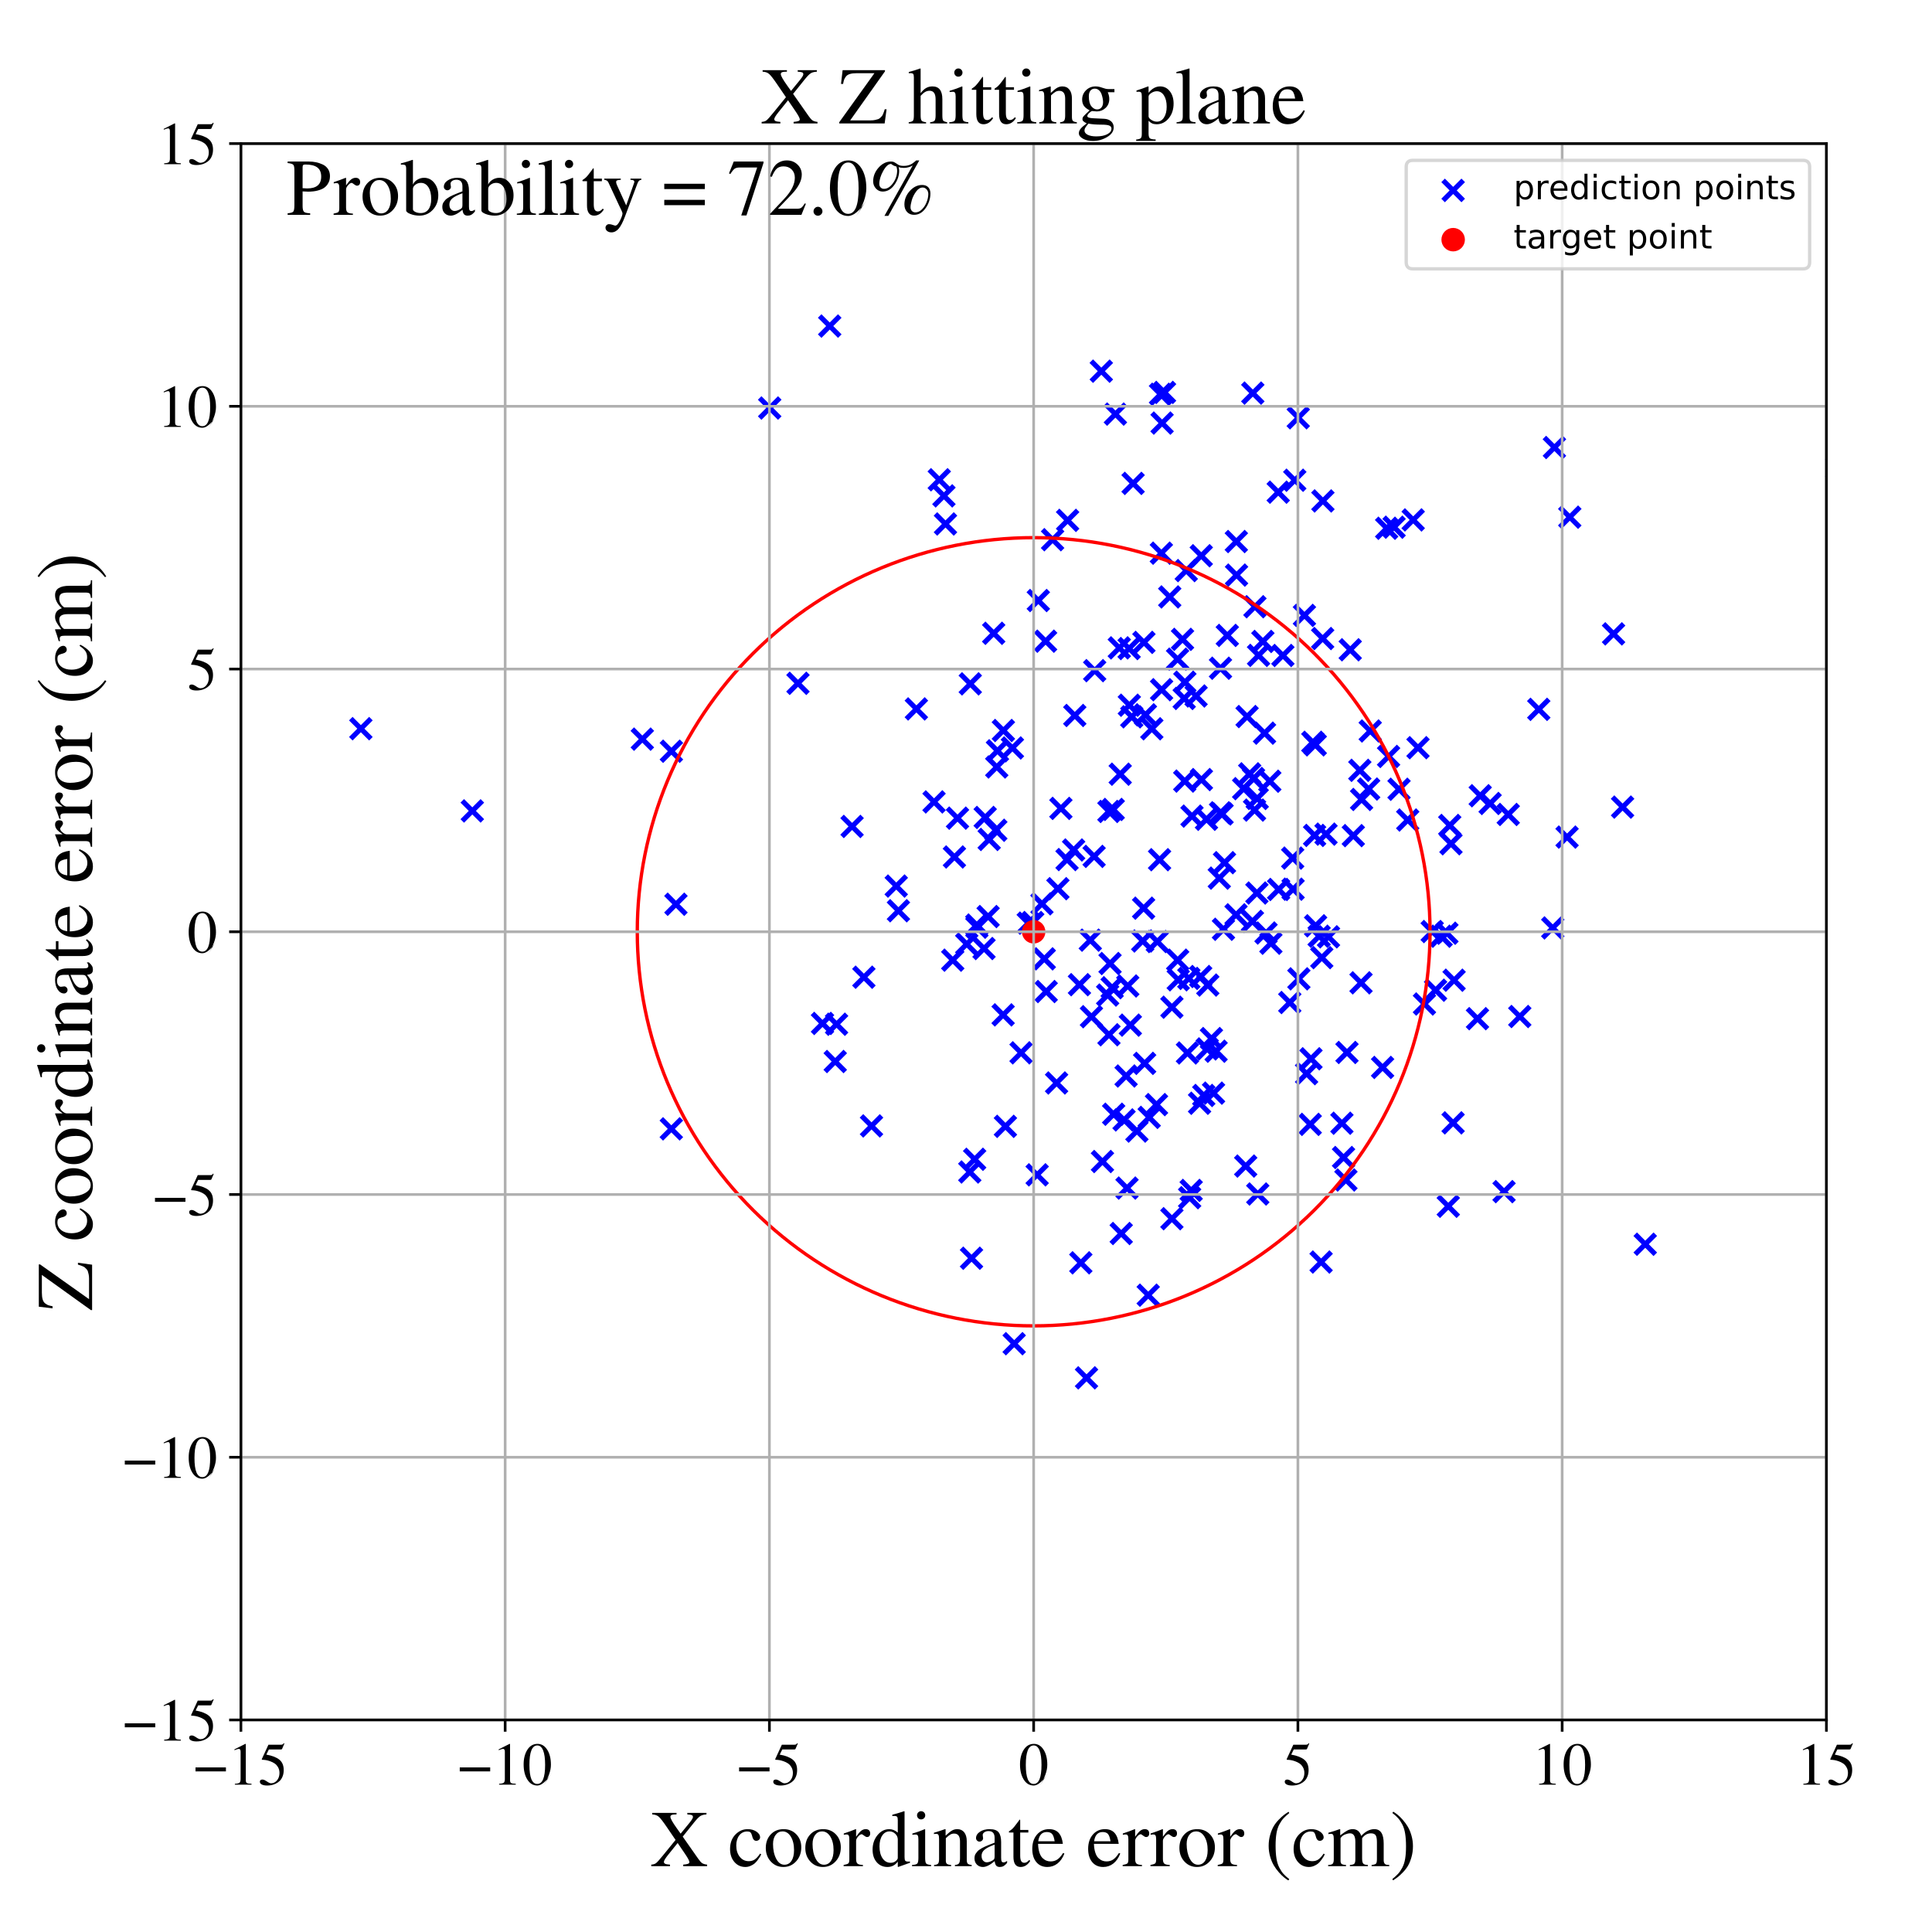 <?xml version="1.0" encoding="utf-8" standalone="no"?>
<!DOCTYPE svg PUBLIC "-//W3C//DTD SVG 1.1//EN"
  "http://www.w3.org/Graphics/SVG/1.1/DTD/svg11.dtd">
<!-- Created with matplotlib (https://matplotlib.org/) -->
<svg height="576pt" version="1.1" viewBox="0 0 576 576" width="576pt" xmlns="http://www.w3.org/2000/svg" xmlns:xlink="http://www.w3.org/1999/xlink">
 <defs>
  <style type="text/css">
*{stroke-linecap:butt;stroke-linejoin:round;}
  </style>
 </defs>
 <g id="figure_1">
  <g id="patch_1">
   <path d="M 0 576 
L 576 576 
L 576 0 
L 0 0 
z
" style="fill:#ffffff;"/>
  </g>
  <g id="axes_1">
   <g id="patch_2">
    <path d="M 71.822 512.784 
L 544.52 512.784 
L 544.52 42.802 
L 71.822 42.802 
z
" style="fill:#ffffff;"/>
   </g>
   <g id="PathCollection_1">
    <defs>
     <path d="M -3 3 
L 3 -3 
M -3 -3 
L 3 3 
" id="m2264030676" style="stroke:#0000ff;stroke-width:1.5;"/>
    </defs>
    <g clip-path="url(#p5e4db7dcff)">
     <use style="fill:#0000ff;stroke:#0000ff;stroke-width:1.5;" x="336.696" xlink:href="#m2264030676" y="210.252"/>
     <use style="fill:#0000ff;stroke:#0000ff;stroke-width:1.5;" x="389.543" xlink:href="#m2264030676" y="320.095"/>
     <use style="fill:#0000ff;stroke:#0000ff;stroke-width:1.5;" x="372.581" xlink:href="#m2264030676" y="230.708"/>
     <use style="fill:#0000ff;stroke:#0000ff;stroke-width:1.5;" x="267.206" xlink:href="#m2264030676" y="264.171"/>
     <use style="fill:#0000ff;stroke:#0000ff;stroke-width:1.5;" x="330.945" xlink:href="#m2264030676" y="287.257"/>
     <use style="fill:#0000ff;stroke:#0000ff;stroke-width:1.5;" x="387.241" xlink:href="#m2264030676" y="291.829"/>
     <use style="fill:#0000ff;stroke:#0000ff;stroke-width:1.5;" x="345.711" xlink:href="#m2264030676" y="256.309"/>
     <use style="fill:#0000ff;stroke:#0000ff;stroke-width:1.5;" x="294.909" xlink:href="#m2264030676" y="250.272"/>
     <use style="fill:#0000ff;stroke:#0000ff;stroke-width:1.5;" x="359.698" xlink:href="#m2264030676" y="244.259"/>
     <use style="fill:#0000ff;stroke:#0000ff;stroke-width:1.5;" x="330.619" xlink:href="#m2264030676" y="308.5"/>
     <use style="fill:#0000ff;stroke:#0000ff;stroke-width:1.5;" x="408.044" xlink:href="#m2264030676" y="235.241"/>
     <use style="fill:#0000ff;stroke:#0000ff;stroke-width:1.5;" x="421.327" xlink:href="#m2264030676" y="155.006"/>
     <use style="fill:#0000ff;stroke:#0000ff;stroke-width:1.5;" x="370.781" xlink:href="#m2264030676" y="235.133"/>
     <use style="fill:#0000ff;stroke:#0000ff;stroke-width:1.5;" x="400.56" xlink:href="#m2264030676" y="345.1"/>
     <use style="fill:#0000ff;stroke:#0000ff;stroke-width:1.5;" x="280.035" xlink:href="#m2264030676" y="143.035"/>
     <use style="fill:#0000ff;stroke:#0000ff;stroke-width:1.5;" x="364.35" xlink:href="#m2264030676" y="242.668"/>
     <use style="fill:#0000ff;stroke:#0000ff;stroke-width:1.5;" x="320.434" xlink:href="#m2264030676" y="213.308"/>
     <use style="fill:#0000ff;stroke:#0000ff;stroke-width:1.5;" x="364.759" xlink:href="#m2264030676" y="277.052"/>
     <use style="fill:#0000ff;stroke:#0000ff;stroke-width:1.5;" x="490.51" xlink:href="#m2264030676" y="370.952"/>
     <use style="fill:#0000ff;stroke:#0000ff;stroke-width:1.5;" x="326.368" xlink:href="#m2264030676" y="199.946"/>
     <use style="fill:#0000ff;stroke:#0000ff;stroke-width:1.5;" x="332.024" xlink:href="#m2264030676" y="332.195"/>
     <use style="fill:#0000ff;stroke:#0000ff;stroke-width:1.5;" x="368.507" xlink:href="#m2264030676" y="272.739"/>
     <use style="fill:#0000ff;stroke:#0000ff;stroke-width:1.5;" x="333.979" xlink:href="#m2264030676" y="230.815"/>
     <use style="fill:#0000ff;stroke:#0000ff;stroke-width:1.5;" x="395.334" xlink:href="#m2264030676" y="248.682"/>
     <use style="fill:#0000ff;stroke:#0000ff;stroke-width:1.5;" x="289.132" xlink:href="#m2264030676" y="349.413"/>
     <use style="fill:#0000ff;stroke:#0000ff;stroke-width:1.5;" x="355.137" xlink:href="#m2264030676" y="354.91"/>
     <use style="fill:#0000ff;stroke:#0000ff;stroke-width:1.5;" x="341.486" xlink:href="#m2264030676" y="213.112"/>
     <use style="fill:#0000ff;stroke:#0000ff;stroke-width:1.5;" x="346.246" xlink:href="#m2264030676" y="164.918"/>
     <use style="fill:#0000ff;stroke:#0000ff;stroke-width:1.5;" x="393.281" xlink:href="#m2264030676" y="279.122"/>
     <use style="fill:#0000ff;stroke:#0000ff;stroke-width:1.5;" x="358.889" xlink:href="#m2264030676" y="326.596"/>
     <use style="fill:#0000ff;stroke:#0000ff;stroke-width:1.5;" x="318.124" xlink:href="#m2264030676" y="256.268"/>
     <use style="fill:#0000ff;stroke:#0000ff;stroke-width:1.5;" x="401.589" xlink:href="#m2264030676" y="313.778"/>
     <use style="fill:#0000ff;stroke:#0000ff;stroke-width:1.5;" x="307.897" xlink:href="#m2264030676" y="275.04"/>
     <use style="fill:#0000ff;stroke:#0000ff;stroke-width:1.5;" x="463.43" xlink:href="#m2264030676" y="133.422"/>
     <use style="fill:#0000ff;stroke:#0000ff;stroke-width:1.5;" x="281.883" xlink:href="#m2264030676" y="156.214"/>
     <use style="fill:#0000ff;stroke:#0000ff;stroke-width:1.5;" x="302.365" xlink:href="#m2264030676" y="400.606"/>
     <use style="fill:#0000ff;stroke:#0000ff;stroke-width:1.5;" x="281.42" xlink:href="#m2264030676" y="147.836"/>
     <use style="fill:#0000ff;stroke:#0000ff;stroke-width:1.5;" x="341.043" xlink:href="#m2264030676" y="191.52"/>
     <use style="fill:#0000ff;stroke:#0000ff;stroke-width:1.5;" x="433.223" xlink:href="#m2264030676" y="334.765"/>
     <use style="fill:#0000ff;stroke:#0000ff;stroke-width:1.5;" x="390.851" xlink:href="#m2264030676" y="315.662"/>
     <use style="fill:#0000ff;stroke:#0000ff;stroke-width:1.5;" x="345.043" xlink:href="#m2264030676" y="280.709"/>
     <use style="fill:#0000ff;stroke:#0000ff;stroke-width:1.5;" x="357.635" xlink:href="#m2264030676" y="328.921"/>
     <use style="fill:#0000ff;stroke:#0000ff;stroke-width:1.5;" x="335.734" xlink:href="#m2264030676" y="320.795"/>
     <use style="fill:#0000ff;stroke:#0000ff;stroke-width:1.5;" x="331.897" xlink:href="#m2264030676" y="241.324"/>
     <use style="fill:#0000ff;stroke:#0000ff;stroke-width:1.5;" x="191.502" xlink:href="#m2264030676" y="220.366"/>
     <use style="fill:#0000ff;stroke:#0000ff;stroke-width:1.5;" x="328.683" xlink:href="#m2264030676" y="346.293"/>
     <use style="fill:#0000ff;stroke:#0000ff;stroke-width:1.5;" x="385.519" xlink:href="#m2264030676" y="265.099"/>
     <use style="fill:#0000ff;stroke:#0000ff;stroke-width:1.5;" x="309.564" xlink:href="#m2264030676" y="179.04"/>
     <use style="fill:#0000ff;stroke:#0000ff;stroke-width:1.5;" x="413.988" xlink:href="#m2264030676" y="225.523"/>
     <use style="fill:#0000ff;stroke:#0000ff;stroke-width:1.5;" x="412.2" xlink:href="#m2264030676" y="318.243"/>
     <use style="fill:#0000ff;stroke:#0000ff;stroke-width:1.5;" x="315.01" xlink:href="#m2264030676" y="322.873"/>
     <use style="fill:#0000ff;stroke:#0000ff;stroke-width:1.5;" x="259.831" xlink:href="#m2264030676" y="335.677"/>
     <use style="fill:#0000ff;stroke:#0000ff;stroke-width:1.5;" x="254.041" xlink:href="#m2264030676" y="246.394"/>
     <use style="fill:#0000ff;stroke:#0000ff;stroke-width:1.5;" x="341.255" xlink:href="#m2264030676" y="317.027"/>
     <use style="fill:#0000ff;stroke:#0000ff;stroke-width:1.5;" x="390.628" xlink:href="#m2264030676" y="335.215"/>
     <use style="fill:#0000ff;stroke:#0000ff;stroke-width:1.5;" x="363.875" xlink:href="#m2264030676" y="199.221"/>
     <use style="fill:#0000ff;stroke:#0000ff;stroke-width:1.5;" x="336.997" xlink:href="#m2264030676" y="305.63"/>
     <use style="fill:#0000ff;stroke:#0000ff;stroke-width:1.5;" x="249.018" xlink:href="#m2264030676" y="316.474"/>
     <use style="fill:#0000ff;stroke:#0000ff;stroke-width:1.5;" x="342.325" xlink:href="#m2264030676" y="386.14"/>
     <use style="fill:#0000ff;stroke:#0000ff;stroke-width:1.5;" x="427.999" xlink:href="#m2264030676" y="295.216"/>
     <use style="fill:#0000ff;stroke:#0000ff;stroke-width:1.5;" x="351.077" xlink:href="#m2264030676" y="196.523"/>
     <use style="fill:#0000ff;stroke:#0000ff;stroke-width:1.5;" x="296.886" xlink:href="#m2264030676" y="247.533"/>
     <use style="fill:#0000ff;stroke:#0000ff;stroke-width:1.5;" x="328.343" xlink:href="#m2264030676" y="110.663"/>
     <use style="fill:#0000ff;stroke:#0000ff;stroke-width:1.5;" x="347.184" xlink:href="#m2264030676" y="116.993"/>
     <use style="fill:#0000ff;stroke:#0000ff;stroke-width:1.5;" x="333.706" xlink:href="#m2264030676" y="193.155"/>
     <use style="fill:#0000ff;stroke:#0000ff;stroke-width:1.5;" x="355.375" xlink:href="#m2264030676" y="243.312"/>
     <use style="fill:#0000ff;stroke:#0000ff;stroke-width:1.5;" x="323.934" xlink:href="#m2264030676" y="410.787"/>
     <use style="fill:#0000ff;stroke:#0000ff;stroke-width:1.5;" x="433.521" xlink:href="#m2264030676" y="292.236"/>
     <use style="fill:#0000ff;stroke:#0000ff;stroke-width:1.5;" x="368.599" xlink:href="#m2264030676" y="161.451"/>
     <use style="fill:#0000ff;stroke:#0000ff;stroke-width:1.5;" x="362.561" xlink:href="#m2264030676" y="313.403"/>
     <use style="fill:#0000ff;stroke:#0000ff;stroke-width:1.5;" x="249.413" xlink:href="#m2264030676" y="305.363"/>
     <use style="fill:#0000ff;stroke:#0000ff;stroke-width:1.5;" x="462.932" xlink:href="#m2264030676" y="276.651"/>
     <use style="fill:#0000ff;stroke:#0000ff;stroke-width:1.5;" x="365.91" xlink:href="#m2264030676" y="189.44"/>
     <use style="fill:#0000ff;stroke:#0000ff;stroke-width:1.5;" x="322.236" xlink:href="#m2264030676" y="376.496"/>
     <use style="fill:#0000ff;stroke:#0000ff;stroke-width:1.5;" x="316.291" xlink:href="#m2264030676" y="241.012"/>
     <use style="fill:#0000ff;stroke:#0000ff;stroke-width:1.5;" x="400.075" xlink:href="#m2264030676" y="334.873"/>
     <use style="fill:#0000ff;stroke:#0000ff;stroke-width:1.5;" x="326.194" xlink:href="#m2264030676" y="255.322"/>
     <use style="fill:#0000ff;stroke:#0000ff;stroke-width:1.5;" x="361.802" xlink:href="#m2264030676" y="325.902"/>
     <use style="fill:#0000ff;stroke:#0000ff;stroke-width:1.5;" x="311.338" xlink:href="#m2264030676" y="285.867"/>
     <use style="fill:#0000ff;stroke:#0000ff;stroke-width:1.5;" x="448.414" xlink:href="#m2264030676" y="355.271"/>
     <use style="fill:#0000ff;stroke:#0000ff;stroke-width:1.5;" x="432.59" xlink:href="#m2264030676" y="251.551"/>
     <use style="fill:#0000ff;stroke:#0000ff;stroke-width:1.5;" x="320.087" xlink:href="#m2264030676" y="253.411"/>
     <use style="fill:#0000ff;stroke:#0000ff;stroke-width:1.5;" x="349.387" xlink:href="#m2264030676" y="300.285"/>
     <use style="fill:#0000ff;stroke:#0000ff;stroke-width:1.5;" x="288.221" xlink:href="#m2264030676" y="281.458"/>
     <use style="fill:#0000ff;stroke:#0000ff;stroke-width:1.5;" x="374.988" xlink:href="#m2264030676" y="355.973"/>
     <use style="fill:#0000ff;stroke:#0000ff;stroke-width:1.5;" x="371.389" xlink:href="#m2264030676" y="347.647"/>
     <use style="fill:#0000ff;stroke:#0000ff;stroke-width:1.5;" x="310.642" xlink:href="#m2264030676" y="269.463"/>
     <use style="fill:#0000ff;stroke:#0000ff;stroke-width:1.5;" x="296.258" xlink:href="#m2264030676" y="188.808"/>
     <use style="fill:#0000ff;stroke:#0000ff;stroke-width:1.5;" x="391.932" xlink:href="#m2264030676" y="249.069"/>
     <use style="fill:#0000ff;stroke:#0000ff;stroke-width:1.5;" x="336.003" xlink:href="#m2264030676" y="354.206"/>
     <use style="fill:#0000ff;stroke:#0000ff;stroke-width:1.5;" x="396.075" xlink:href="#m2264030676" y="279.3"/>
     <use style="fill:#0000ff;stroke:#0000ff;stroke-width:1.5;" x="376.507" xlink:href="#m2264030676" y="191.239"/>
     <use style="fill:#0000ff;stroke:#0000ff;stroke-width:1.5;" x="297.172" xlink:href="#m2264030676" y="228.663"/>
     <use style="fill:#0000ff;stroke:#0000ff;stroke-width:1.5;" x="363.513" xlink:href="#m2264030676" y="261.802"/>
     <use style="fill:#0000ff;stroke:#0000ff;stroke-width:1.5;" x="377.446" xlink:href="#m2264030676" y="278.163"/>
     <use style="fill:#0000ff;stroke:#0000ff;stroke-width:1.5;" x="297.379" xlink:href="#m2264030676" y="223.839"/>
     <use style="fill:#0000ff;stroke:#0000ff;stroke-width:1.5;" x="381.086" xlink:href="#m2264030676" y="146.732"/>
     <use style="fill:#0000ff;stroke:#0000ff;stroke-width:1.5;" x="290.581" xlink:href="#m2264030676" y="345.626"/>
     <use style="fill:#0000ff;stroke:#0000ff;stroke-width:1.5;" x="200.167" xlink:href="#m2264030676" y="223.968"/>
     <use style="fill:#0000ff;stroke:#0000ff;stroke-width:1.5;" x="576.683" xlink:href="#m2264030676" y="202.424"/>
     <use style="fill:#0000ff;stroke:#0000ff;stroke-width:1.5;" x="387.058" xlink:href="#m2264030676" y="124.554"/>
     <use style="fill:#0000ff;stroke:#0000ff;stroke-width:1.5;" x="481.061" xlink:href="#m2264030676" y="188.981"/>
     <use style="fill:#0000ff;stroke:#0000ff;stroke-width:1.5;" x="353.251" xlink:href="#m2264030676" y="203.384"/>
     <use style="fill:#0000ff;stroke:#0000ff;stroke-width:1.5;" x="360.09" xlink:href="#m2264030676" y="293.684"/>
     <use style="fill:#0000ff;stroke:#0000ff;stroke-width:1.5;" x="299.754" xlink:href="#m2264030676" y="335.806"/>
     <use style="fill:#0000ff;stroke:#0000ff;stroke-width:1.5;" x="401.269" xlink:href="#m2264030676" y="351.801"/>
     <use style="fill:#0000ff;stroke:#0000ff;stroke-width:1.5;" x="388.899" xlink:href="#m2264030676" y="183.47"/>
     <use style="fill:#0000ff;stroke:#0000ff;stroke-width:1.5;" x="343.403" xlink:href="#m2264030676" y="217.274"/>
     <use style="fill:#0000ff;stroke:#0000ff;stroke-width:1.5;" x="431.784" xlink:href="#m2264030676" y="359.632"/>
     <use style="fill:#0000ff;stroke:#0000ff;stroke-width:1.5;" x="408.517" xlink:href="#m2264030676" y="217.933"/>
     <use style="fill:#0000ff;stroke:#0000ff;stroke-width:1.5;" x="391.4" xlink:href="#m2264030676" y="221.301"/>
     <use style="fill:#0000ff;stroke:#0000ff;stroke-width:1.5;" x="358.187" xlink:href="#m2264030676" y="232.42"/>
     <use style="fill:#0000ff;stroke:#0000ff;stroke-width:1.5;" x="304.412" xlink:href="#m2264030676" y="313.886"/>
     <use style="fill:#0000ff;stroke:#0000ff;stroke-width:1.5;" x="289.647" xlink:href="#m2264030676" y="375.125"/>
     <use style="fill:#0000ff;stroke:#0000ff;stroke-width:1.5;" x="368.657" xlink:href="#m2264030676" y="171.457"/>
     <use style="fill:#0000ff;stroke:#0000ff;stroke-width:1.5;" x="373.726" xlink:href="#m2264030676" y="232.1"/>
     <use style="fill:#0000ff;stroke:#0000ff;stroke-width:1.5;" x="140.815" xlink:href="#m2264030676" y="241.761"/>
     <use style="fill:#0000ff;stroke:#0000ff;stroke-width:1.5;" x="340.682" xlink:href="#m2264030676" y="280.543"/>
     <use style="fill:#0000ff;stroke:#0000ff;stroke-width:1.5;" x="453.103" xlink:href="#m2264030676" y="303.061"/>
     <use style="fill:#0000ff;stroke:#0000ff;stroke-width:1.5;" x="415.626" xlink:href="#m2264030676" y="157.175"/>
     <use style="fill:#0000ff;stroke:#0000ff;stroke-width:1.5;" x="440.494" xlink:href="#m2264030676" y="303.702"/>
     <use style="fill:#0000ff;stroke:#0000ff;stroke-width:1.5;" x="345.986" xlink:href="#m2264030676" y="117.547"/>
     <use style="fill:#0000ff;stroke:#0000ff;stroke-width:1.5;" x="467.203" xlink:href="#m2264030676" y="249.567"/>
     <use style="fill:#0000ff;stroke:#0000ff;stroke-width:1.5;" x="229.48" xlink:href="#m2264030676" y="121.646"/>
     <use style="fill:#0000ff;stroke:#0000ff;stroke-width:1.5;" x="405.772" xlink:href="#m2264030676" y="293.016"/>
     <use style="fill:#0000ff;stroke:#0000ff;stroke-width:1.5;" x="426.992" xlink:href="#m2264030676" y="277.727"/>
     <use style="fill:#0000ff;stroke:#0000ff;stroke-width:1.5;" x="340.953" xlink:href="#m2264030676" y="270.761"/>
     <use style="fill:#0000ff;stroke:#0000ff;stroke-width:1.5;" x="371.804" xlink:href="#m2264030676" y="213.63"/>
     <use style="fill:#0000ff;stroke:#0000ff;stroke-width:1.5;" x="374.729" xlink:href="#m2264030676" y="266.242"/>
     <use style="fill:#0000ff;stroke:#0000ff;stroke-width:1.5;" x="325.401" xlink:href="#m2264030676" y="303.118"/>
     <use style="fill:#0000ff;stroke:#0000ff;stroke-width:1.5;" x="336.232" xlink:href="#m2264030676" y="293.956"/>
     <use style="fill:#0000ff;stroke:#0000ff;stroke-width:1.5;" x="432.223" xlink:href="#m2264030676" y="246.099"/>
     <use style="fill:#0000ff;stroke:#0000ff;stroke-width:1.5;" x="330.231" xlink:href="#m2264030676" y="296.665"/>
     <use style="fill:#0000ff;stroke:#0000ff;stroke-width:1.5;" x="301.836" xlink:href="#m2264030676" y="222.993"/>
     <use style="fill:#0000ff;stroke:#0000ff;stroke-width:1.5;" x="284.05" xlink:href="#m2264030676" y="286.26"/>
     <use style="fill:#0000ff;stroke:#0000ff;stroke-width:1.5;" x="373.394" xlink:href="#m2264030676" y="274.689"/>
     <use style="fill:#0000ff;stroke:#0000ff;stroke-width:1.5;" x="315.403" xlink:href="#m2264030676" y="264.953"/>
     <use style="fill:#0000ff;stroke:#0000ff;stroke-width:1.5;" x="346.461" xlink:href="#m2264030676" y="126.134"/>
     <use style="fill:#0000ff;stroke:#0000ff;stroke-width:1.5;" x="386.019" xlink:href="#m2264030676" y="143.174"/>
     <use style="fill:#0000ff;stroke:#0000ff;stroke-width:1.5;" x="361.172" xlink:href="#m2264030676" y="309.634"/>
     <use style="fill:#0000ff;stroke:#0000ff;stroke-width:1.5;" x="458.765" xlink:href="#m2264030676" y="211.483"/>
     <use style="fill:#0000ff;stroke:#0000ff;stroke-width:1.5;" x="273.209" xlink:href="#m2264030676" y="211.356"/>
     <use style="fill:#0000ff;stroke:#0000ff;stroke-width:1.5;" x="332.541" xlink:href="#m2264030676" y="123.457"/>
     <use style="fill:#0000ff;stroke:#0000ff;stroke-width:1.5;" x="311.731" xlink:href="#m2264030676" y="191.159"/>
     <use style="fill:#0000ff;stroke:#0000ff;stroke-width:1.5;" x="351.276" xlink:href="#m2264030676" y="292.11"/>
     <use style="fill:#0000ff;stroke:#0000ff;stroke-width:1.5;" x="-1" xlink:href="#m2264030676" y="265.646"/>
     <use style="fill:#0000ff;stroke:#0000ff;stroke-width:1.5;" x="-1" xlink:href="#m2264030676" y="278.846"/>
     <use style="fill:#0000ff;stroke:#0000ff;stroke-width:1.5;" x="354.674" xlink:href="#m2264030676" y="357.074"/>
     <use style="fill:#0000ff;stroke:#0000ff;stroke-width:1.5;" x="403.472" xlink:href="#m2264030676" y="249.132"/>
     <use style="fill:#0000ff;stroke:#0000ff;stroke-width:1.5;" x="405.941" xlink:href="#m2264030676" y="238.346"/>
     <use style="fill:#0000ff;stroke:#0000ff;stroke-width:1.5;" x="365.068" xlink:href="#m2264030676" y="257.194"/>
     <use style="fill:#0000ff;stroke:#0000ff;stroke-width:1.5;" x="351.107" xlink:href="#m2264030676" y="286.258"/>
     <use style="fill:#0000ff;stroke:#0000ff;stroke-width:1.5;" x="306.557" xlink:href="#m2264030676" y="275.215"/>
     <use style="fill:#0000ff;stroke:#0000ff;stroke-width:1.5;" x="357.973" xlink:href="#m2264030676" y="291.139"/>
     <use style="fill:#0000ff;stroke:#0000ff;stroke-width:1.5;" x="291.238" xlink:href="#m2264030676" y="276.437"/>
     <use style="fill:#0000ff;stroke:#0000ff;stroke-width:1.5;" x="392.233" xlink:href="#m2264030676" y="276.014"/>
     <use style="fill:#0000ff;stroke:#0000ff;stroke-width:1.5;" x="348.741" xlink:href="#m2264030676" y="177.966"/>
     <use style="fill:#0000ff;stroke:#0000ff;stroke-width:1.5;" x="346.314" xlink:href="#m2264030676" y="205.629"/>
     <use style="fill:#0000ff;stroke:#0000ff;stroke-width:1.5;" x="337.419" xlink:href="#m2264030676" y="213.71"/>
     <use style="fill:#0000ff;stroke:#0000ff;stroke-width:1.5;" x="441.31" xlink:href="#m2264030676" y="237.235"/>
     <use style="fill:#0000ff;stroke:#0000ff;stroke-width:1.5;" x="247.37" xlink:href="#m2264030676" y="97.21"/>
     <use style="fill:#0000ff;stroke:#0000ff;stroke-width:1.5;" x="393.87" xlink:href="#m2264030676" y="376.261"/>
     <use style="fill:#0000ff;stroke:#0000ff;stroke-width:1.5;" x="468.008" xlink:href="#m2264030676" y="154.194"/>
     <use style="fill:#0000ff;stroke:#0000ff;stroke-width:1.5;" x="483.752" xlink:href="#m2264030676" y="240.628"/>
     <use style="fill:#0000ff;stroke:#0000ff;stroke-width:1.5;" x="394.334" xlink:href="#m2264030676" y="190.371"/>
     <use style="fill:#0000ff;stroke:#0000ff;stroke-width:1.5;" x="547.642" xlink:href="#m2264030676" y="139.506"/>
     <use style="fill:#0000ff;stroke:#0000ff;stroke-width:1.5;" x="413.418" xlink:href="#m2264030676" y="157.493"/>
     <use style="fill:#0000ff;stroke:#0000ff;stroke-width:1.5;" x="449.667" xlink:href="#m2264030676" y="242.82"/>
     <use style="fill:#0000ff;stroke:#0000ff;stroke-width:1.5;" x="336.632" xlink:href="#m2264030676" y="193.358"/>
     <use style="fill:#0000ff;stroke:#0000ff;stroke-width:1.5;" x="299.144" xlink:href="#m2264030676" y="217.791"/>
     <use style="fill:#0000ff;stroke:#0000ff;stroke-width:1.5;" x="377.002" xlink:href="#m2264030676" y="218.577"/>
     <use style="fill:#0000ff;stroke:#0000ff;stroke-width:1.5;" x="356.596" xlink:href="#m2264030676" y="207.502"/>
     <use style="fill:#0000ff;stroke:#0000ff;stroke-width:1.5;" x="424.684" xlink:href="#m2264030676" y="299.328"/>
     <use style="fill:#0000ff;stroke:#0000ff;stroke-width:1.5;" x="382.473" xlink:href="#m2264030676" y="195.424"/>
     <use style="fill:#0000ff;stroke:#0000ff;stroke-width:1.5;" x="331.573" xlink:href="#m2264030676" y="294.469"/>
     <use style="fill:#0000ff;stroke:#0000ff;stroke-width:1.5;" x="284.549" xlink:href="#m2264030676" y="255.496"/>
     <use style="fill:#0000ff;stroke:#0000ff;stroke-width:1.5;" x="385.397" xlink:href="#m2264030676" y="255.828"/>
     <use style="fill:#0000ff;stroke:#0000ff;stroke-width:1.5;" x="257.554" xlink:href="#m2264030676" y="291.343"/>
     <use style="fill:#0000ff;stroke:#0000ff;stroke-width:1.5;" x="405.417" xlink:href="#m2264030676" y="229.663"/>
     <use style="fill:#0000ff;stroke:#0000ff;stroke-width:1.5;" x="378.901" xlink:href="#m2264030676" y="281.21"/>
     <use style="fill:#0000ff;stroke:#0000ff;stroke-width:1.5;" x="374.028" xlink:href="#m2264030676" y="241.516"/>
     <use style="fill:#0000ff;stroke:#0000ff;stroke-width:1.5;" x="342.62" xlink:href="#m2264030676" y="333.134"/>
     <use style="fill:#0000ff;stroke:#0000ff;stroke-width:1.5;" x="394.405" xlink:href="#m2264030676" y="149.347"/>
     <use style="fill:#0000ff;stroke:#0000ff;stroke-width:1.5;" x="353.212" xlink:href="#m2264030676" y="232.87"/>
     <use style="fill:#0000ff;stroke:#0000ff;stroke-width:1.5;" x="363.887" xlink:href="#m2264030676" y="242.325"/>
     <use style="fill:#0000ff;stroke:#0000ff;stroke-width:1.5;" x="375.221" xlink:href="#m2264030676" y="195.395"/>
     <use style="fill:#0000ff;stroke:#0000ff;stroke-width:1.5;" x="374.824" xlink:href="#m2264030676" y="238.051"/>
     <use style="fill:#0000ff;stroke:#0000ff;stroke-width:1.5;" x="334.281" xlink:href="#m2264030676" y="367.754"/>
     <use style="fill:#0000ff;stroke:#0000ff;stroke-width:1.5;" x="381.204" xlink:href="#m2264030676" y="265.181"/>
     <use style="fill:#0000ff;stroke:#0000ff;stroke-width:1.5;" x="309.217" xlink:href="#m2264030676" y="350.263"/>
     <use style="fill:#0000ff;stroke:#0000ff;stroke-width:1.5;" x="337.818" xlink:href="#m2264030676" y="144.118"/>
     <use style="fill:#0000ff;stroke:#0000ff;stroke-width:1.5;" x="394.073" xlink:href="#m2264030676" y="285.506"/>
     <use style="fill:#0000ff;stroke:#0000ff;stroke-width:1.5;" x="299.071" xlink:href="#m2264030676" y="302.573"/>
     <use style="fill:#0000ff;stroke:#0000ff;stroke-width:1.5;" x="378.577" xlink:href="#m2264030676" y="232.911"/>
     <use style="fill:#0000ff;stroke:#0000ff;stroke-width:1.5;" x="422.76" xlink:href="#m2264030676" y="222.915"/>
     <use style="fill:#0000ff;stroke:#0000ff;stroke-width:1.5;" x="335.116" xlink:href="#m2264030676" y="333.893"/>
     <use style="fill:#0000ff;stroke:#0000ff;stroke-width:1.5;" x="419.697" xlink:href="#m2264030676" y="244.476"/>
     <use style="fill:#0000ff;stroke:#0000ff;stroke-width:1.5;" x="325.056" xlink:href="#m2264030676" y="280.294"/>
     <use style="fill:#0000ff;stroke:#0000ff;stroke-width:1.5;" x="321.821" xlink:href="#m2264030676" y="293.569"/>
     <use style="fill:#0000ff;stroke:#0000ff;stroke-width:1.5;" x="353.053" xlink:href="#m2264030676" y="208.236"/>
     <use style="fill:#0000ff;stroke:#0000ff;stroke-width:1.5;" x="354.023" xlink:href="#m2264030676" y="313.926"/>
     <use style="fill:#0000ff;stroke:#0000ff;stroke-width:1.5;" x="60.766" xlink:href="#m2264030676" y="190.679"/>
     <use style="fill:#0000ff;stroke:#0000ff;stroke-width:1.5;" x="293.373" xlink:href="#m2264030676" y="282.79"/>
     <use style="fill:#0000ff;stroke:#0000ff;stroke-width:1.5;" x="344.796" xlink:href="#m2264030676" y="329.323"/>
     <use style="fill:#0000ff;stroke:#0000ff;stroke-width:1.5;" x="311.914" xlink:href="#m2264030676" y="295.616"/>
     <use style="fill:#0000ff;stroke:#0000ff;stroke-width:1.5;" x="289.279" xlink:href="#m2264030676" y="203.882"/>
     <use style="fill:#0000ff;stroke:#0000ff;stroke-width:1.5;" x="278.473" xlink:href="#m2264030676" y="239.079"/>
     <use style="fill:#0000ff;stroke:#0000ff;stroke-width:1.5;" x="267.857" xlink:href="#m2264030676" y="271.525"/>
     <use style="fill:#0000ff;stroke:#0000ff;stroke-width:1.5;" x="237.91" xlink:href="#m2264030676" y="203.72"/>
     <use style="fill:#0000ff;stroke:#0000ff;stroke-width:1.5;" x="719.364" xlink:href="#m2264030676" y="245.237"/>
     <use style="fill:#0000ff;stroke:#0000ff;stroke-width:1.5;" x="429.655" xlink:href="#m2264030676" y="279.124"/>
     <use style="fill:#0000ff;stroke:#0000ff;stroke-width:1.5;" x="417.101" xlink:href="#m2264030676" y="235.307"/>
     <use style="fill:#0000ff;stroke:#0000ff;stroke-width:1.5;" x="338.952" xlink:href="#m2264030676" y="337.212"/>
     <use style="fill:#0000ff;stroke:#0000ff;stroke-width:1.5;" x="349.386" xlink:href="#m2264030676" y="363.338"/>
     <use style="fill:#0000ff;stroke:#0000ff;stroke-width:1.5;" x="318.296" xlink:href="#m2264030676" y="155.141"/>
     <use style="fill:#0000ff;stroke:#0000ff;stroke-width:1.5;" x="285.468" xlink:href="#m2264030676" y="243.92"/>
     <use style="fill:#0000ff;stroke:#0000ff;stroke-width:1.5;" x="444.261" xlink:href="#m2264030676" y="239.544"/>
     <use style="fill:#0000ff;stroke:#0000ff;stroke-width:1.5;" x="431.378" xlink:href="#m2264030676" y="278.224"/>
     <use style="fill:#0000ff;stroke:#0000ff;stroke-width:1.5;" x="313.82" xlink:href="#m2264030676" y="160.901"/>
     <use style="fill:#0000ff;stroke:#0000ff;stroke-width:1.5;" x="291.218" xlink:href="#m2264030676" y="275.784"/>
     <use style="fill:#0000ff;stroke:#0000ff;stroke-width:1.5;" x="353.669" xlink:href="#m2264030676" y="170.113"/>
     <use style="fill:#0000ff;stroke:#0000ff;stroke-width:1.5;" x="374.136" xlink:href="#m2264030676" y="180.89"/>
     <use style="fill:#0000ff;stroke:#0000ff;stroke-width:1.5;" x="358.145" xlink:href="#m2264030676" y="165.687"/>
     <use style="fill:#0000ff;stroke:#0000ff;stroke-width:1.5;" x="200.147" xlink:href="#m2264030676" y="336.55"/>
     <use style="fill:#0000ff;stroke:#0000ff;stroke-width:1.5;" x="201.523" xlink:href="#m2264030676" y="269.588"/>
     <use style="fill:#0000ff;stroke:#0000ff;stroke-width:1.5;" x="330.604" xlink:href="#m2264030676" y="241.923"/>
     <use style="fill:#0000ff;stroke:#0000ff;stroke-width:1.5;" x="392.128" xlink:href="#m2264030676" y="222.069"/>
     <use style="fill:#0000ff;stroke:#0000ff;stroke-width:1.5;" x="107.586" xlink:href="#m2264030676" y="217.246"/>
     <use style="fill:#0000ff;stroke:#0000ff;stroke-width:1.5;" x="402.556" xlink:href="#m2264030676" y="193.721"/>
     <use style="fill:#0000ff;stroke:#0000ff;stroke-width:1.5;" x="354.436" xlink:href="#m2264030676" y="291.702"/>
     <use style="fill:#0000ff;stroke:#0000ff;stroke-width:1.5;" x="373.507" xlink:href="#m2264030676" y="117.197"/>
     <use style="fill:#0000ff;stroke:#0000ff;stroke-width:1.5;" x="294.597" xlink:href="#m2264030676" y="273.257"/>
     <use style="fill:#0000ff;stroke:#0000ff;stroke-width:1.5;" x="293.724" xlink:href="#m2264030676" y="243.713"/>
     <use style="fill:#0000ff;stroke:#0000ff;stroke-width:1.5;" x="352.554" xlink:href="#m2264030676" y="190.617"/>
     <use style="fill:#0000ff;stroke:#0000ff;stroke-width:1.5;" x="384.527" xlink:href="#m2264030676" y="298.887"/>
     <use style="fill:#0000ff;stroke:#0000ff;stroke-width:1.5;" x="359.92" xlink:href="#m2264030676" y="312.722"/>
     <use style="fill:#0000ff;stroke:#0000ff;stroke-width:1.5;" x="245.217" xlink:href="#m2264030676" y="305.123"/>
    </g>
   </g>
   <g id="PathCollection_2">
    <defs>
     <path d="M 0 3 
C 0.796 3 1.559 2.684 2.121 2.121 
C 2.684 1.559 3 0.796 3 0 
C 3 -0.796 2.684 -1.559 2.121 -2.121 
C 1.559 -2.684 0.796 -3 0 -3 
C -0.796 -3 -1.559 -2.684 -2.121 -2.121 
C -2.684 -1.559 -3 -0.796 -3 0 
C -3 0.796 -2.684 1.559 -2.121 2.121 
C -1.559 2.684 -0.796 3 0 3 
z
" id="m5374ab5b58" style="stroke:#ff0000;"/>
    </defs>
    <g clip-path="url(#p5e4db7dcff)">
     <use style="fill:#ff0000;stroke:#ff0000;" x="308.171" xlink:href="#m5374ab5b58" y="277.793"/>
    </g>
   </g>
   <g id="patch_3">
    <path clip-path="url(#p5e4db7dcff)" d="M 308.171 395.288 
C 339.511 395.288 369.572 382.908 391.733 360.875 
C 413.894 338.841 426.346 308.953 426.346 277.793 
C 426.346 246.633 413.894 216.745 391.733 194.711 
C 369.572 172.677 339.511 160.297 308.171 160.297 
C 276.831 160.297 246.77 172.677 224.609 194.711 
C 202.448 216.745 189.997 246.633 189.997 277.793 
C 189.997 308.953 202.448 338.841 224.609 360.875 
C 246.77 382.908 276.831 395.288 308.171 395.288 
z
" style="fill:none;stroke:#ff0000;stroke-linejoin:miter;"/>
   </g>
   <g id="matplotlib.axis_1">
    <g id="xtick_1">
     <g id="line2d_1">
      <path clip-path="url(#p5e4db7dcff)" d="M 71.822 512.784 
L 71.822 42.802 
" style="fill:none;stroke:#b0b0b0;stroke-linecap:square;stroke-width:0.8;"/>
     </g>
     <g id="line2d_2">
      <defs>
       <path d="M 0 0 
L 0 3.5 
" id="md39ef733d7" style="stroke:#000000;stroke-width:0.8;"/>
      </defs>
      <g>
       <use style="stroke:#000000;stroke-width:0.8;" x="71.822" xlink:href="#md39ef733d7" y="512.784"/>
      </g>
     </g>
     <g id="text_1">
      <!-- −15 -->
      <defs>
       <path d="M 3 22 
L 3 28.594 
L 53.406 28.594 
L 53.406 22 
z
" id="FreeSerif-8722"/>
       <path d="M 18.297 59.297 
Q 16.5 59.297 11.094 57.094 
L 11.094 58.5 
L 29.094 67.594 
L 29.906 67.406 
L 29.906 7.406 
Q 29.906 3.797 31.703 2.688 
Q 33.5 1.594 39.406 1.5 
L 39.406 0 
L 11.797 0 
L 11.797 1.5 
Q 17.406 1.703 19.344 3.141 
Q 21.297 4.594 21.297 9.297 
L 21.297 54.594 
Q 21.297 59.297 18.297 59.297 
z
" id="FreeSerif-49"/>
       <path d="M 35.703 19.406 
Q 35.703 24.703 33.344 28.797 
Q 31 32.906 27.641 35.156 
Q 24.297 37.406 20.141 38.844 
Q 16 40.297 12.953 40.75 
Q 9.906 41.203 7.594 41.203 
Q 6.406 41.203 6.406 42 
Q 6.406 42.297 6.5 42.5 
L 17.406 66.203 
L 38.297 66.203 
Q 39.906 66.203 40.844 66.703 
Q 41.797 67.203 42.906 68.797 
L 43.797 68.094 
L 40 59.203 
Q 39.594 58.297 37.703 58.297 
L 18.094 58.297 
L 13.906 49.797 
Q 28.5 47.203 35.594 41.344 
Q 42.703 35.5 42.703 24.203 
Q 42.703 18.297 40.844 13.688 
Q 39 9.094 36.141 6.297 
Q 33.297 3.5 29.547 1.703 
Q 25.797 -0.094 22.344 -0.75 
Q 18.906 -1.406 15.406 -1.406 
Q 9.797 -1.406 6.5 0.25 
Q 3.203 1.906 3.203 4.797 
Q 3.203 8.5 7.5 8.5 
Q 10.297 8.5 14.75 5.391 
Q 19.203 2.297 21.797 2.297 
Q 27.703 2.297 31.703 7.25 
Q 35.703 12.203 35.703 19.406 
z
" id="FreeSerif-53"/>
      </defs>
      <g transform="translate(57.746 532.077)scale(0.18 -0.18)">
       <use xlink:href="#FreeSerif-8722"/>
       <use x="56.4" xlink:href="#FreeSerif-49"/>
       <use x="106.4" xlink:href="#FreeSerif-53"/>
      </g>
     </g>
    </g>
    <g id="xtick_2">
     <g id="line2d_3">
      <path clip-path="url(#p5e4db7dcff)" d="M 150.605 512.784 
L 150.605 42.802 
" style="fill:none;stroke:#b0b0b0;stroke-linecap:square;stroke-width:0.8;"/>
     </g>
     <g id="line2d_4">
      <g>
       <use style="stroke:#000000;stroke-width:0.8;" x="150.605" xlink:href="#md39ef733d7" y="512.784"/>
      </g>
     </g>
     <g id="text_2">
      <!-- −10 -->
      <defs>
       <path d="M 47.594 17.797 
Q 35.203 -1.406 25 -1.406 
Q 14.797 -1.406 8.594 8.391 
Q 2.406 18.203 2.406 33.594 
Q 2.406 48.094 8.594 57.844 
Q 14.797 67.594 25.406 67.594 
Q 35.203 67.594 41.391 58 
Q 47.594 48.406 47.594 33 
Q 47.594 17.797 35.203 -1.406 
z
M 25.094 65 
Q 12 65 12 32.703 
Q 12 1.203 25 1.203 
Q 38 1.203 38 32.797 
Q 38 48.5 34.703 56.75 
Q 31.406 65 25.094 65 
z
" id="FreeSerif-48"/>
      </defs>
      <g transform="translate(136.529 532.077)scale(0.18 -0.18)">
       <use xlink:href="#FreeSerif-8722"/>
       <use x="56.4" xlink:href="#FreeSerif-49"/>
       <use x="106.4" xlink:href="#FreeSerif-48"/>
      </g>
     </g>
    </g>
    <g id="xtick_3">
     <g id="line2d_5">
      <path clip-path="url(#p5e4db7dcff)" d="M 229.388 512.784 
L 229.388 42.802 
" style="fill:none;stroke:#b0b0b0;stroke-linecap:square;stroke-width:0.8;"/>
     </g>
     <g id="line2d_6">
      <g>
       <use style="stroke:#000000;stroke-width:0.8;" x="229.388" xlink:href="#md39ef733d7" y="512.784"/>
      </g>
     </g>
     <g id="text_3">
      <!-- −5 -->
      <g transform="translate(219.812 532.077)scale(0.18 -0.18)">
       <use xlink:href="#FreeSerif-8722"/>
       <use x="56.4" xlink:href="#FreeSerif-53"/>
      </g>
     </g>
    </g>
    <g id="xtick_4">
     <g id="line2d_7">
      <path clip-path="url(#p5e4db7dcff)" d="M 308.171 512.784 
L 308.171 42.802 
" style="fill:none;stroke:#b0b0b0;stroke-linecap:square;stroke-width:0.8;"/>
     </g>
     <g id="line2d_8">
      <g>
       <use style="stroke:#000000;stroke-width:0.8;" x="308.171" xlink:href="#md39ef733d7" y="512.784"/>
      </g>
     </g>
     <g id="text_4">
      <!-- 0 -->
      <g transform="translate(303.671 532.077)scale(0.18 -0.18)">
       <use xlink:href="#FreeSerif-48"/>
      </g>
     </g>
    </g>
    <g id="xtick_5">
     <g id="line2d_9">
      <path clip-path="url(#p5e4db7dcff)" d="M 386.954 512.784 
L 386.954 42.802 
" style="fill:none;stroke:#b0b0b0;stroke-linecap:square;stroke-width:0.8;"/>
     </g>
     <g id="line2d_10">
      <g>
       <use style="stroke:#000000;stroke-width:0.8;" x="386.954" xlink:href="#md39ef733d7" y="512.784"/>
      </g>
     </g>
     <g id="text_5">
      <!-- 5 -->
      <g transform="translate(382.454 532.077)scale(0.18 -0.18)">
       <use xlink:href="#FreeSerif-53"/>
      </g>
     </g>
    </g>
    <g id="xtick_6">
     <g id="line2d_11">
      <path clip-path="url(#p5e4db7dcff)" d="M 465.737 512.784 
L 465.737 42.802 
" style="fill:none;stroke:#b0b0b0;stroke-linecap:square;stroke-width:0.8;"/>
     </g>
     <g id="line2d_12">
      <g>
       <use style="stroke:#000000;stroke-width:0.8;" x="465.737" xlink:href="#md39ef733d7" y="512.784"/>
      </g>
     </g>
     <g id="text_6">
      <!-- 10 -->
      <g transform="translate(456.737 532.077)scale(0.18 -0.18)">
       <use xlink:href="#FreeSerif-49"/>
       <use x="50" xlink:href="#FreeSerif-48"/>
      </g>
     </g>
    </g>
    <g id="xtick_7">
     <g id="line2d_13">
      <path clip-path="url(#p5e4db7dcff)" d="M 544.52 512.784 
L 544.52 42.802 
" style="fill:none;stroke:#b0b0b0;stroke-linecap:square;stroke-width:0.8;"/>
     </g>
     <g id="line2d_14">
      <g>
       <use style="stroke:#000000;stroke-width:0.8;" x="544.52" xlink:href="#md39ef733d7" y="512.784"/>
      </g>
     </g>
     <g id="text_7">
      <!-- 15 -->
      <g transform="translate(535.52 532.077)scale(0.18 -0.18)">
       <use xlink:href="#FreeSerif-49"/>
       <use x="50" xlink:href="#FreeSerif-53"/>
      </g>
     </g>
    </g>
    <g id="text_8">
     <!-- X coordinate error (cm) -->
     <defs>
      <path d="M 69.594 66.203 
L 69.594 64.297 
Q 64.703 64 62.047 62.344 
Q 59.406 60.703 54.703 54.906 
L 40.094 36.703 
L 59.297 9.297 
Q 62.297 5 64.297 3.703 
Q 66.297 2.406 70.406 1.906 
L 70.406 0 
L 40.703 0 
L 40.703 1.906 
Q 44.797 2.297 46.594 2.938 
Q 48.406 3.594 48.406 5 
Q 48.406 7.203 43.297 14.797 
L 33.797 28.797 
L 21.906 14 
Q 16.703 7.5 16.703 5.406 
Q 16.703 3.703 18.297 2.953 
Q 19.906 2.203 24.297 1.906 
L 24.297 0 
L 1 0 
L 1 1.906 
Q 4.906 2.203 7 3.797 
Q 9.094 5.406 15.5 13.297 
L 31.203 32.594 
L 20.297 48.594 
Q 13.297 58.906 10.25 61.5 
Q 7.203 64.094 2.203 64.297 
L 2.203 66.203 
L 32.406 66.203 
L 32.406 64.297 
L 29.594 64.203 
Q 24.797 64.094 24.797 61.297 
Q 24.797 58.094 33.297 46.297 
L 37.5 40.406 
L 48.797 54.203 
Q 52.797 59.203 52.797 61.094 
Q 52.797 62.797 51.344 63.438 
Q 49.906 64.094 45.797 64.297 
L 45.797 66.203 
z
" id="FreeSerif-88"/>
      <path id="FreeSerif-32"/>
      <path d="M 2.5 21.297 
Q 2.5 32.406 9.047 39.203 
Q 15.594 46 24.406 46 
Q 30.703 46 35.25 42.953 
Q 39.797 39.906 39.797 35.703 
Q 39.797 34 38.391 32.75 
Q 37 31.5 35 31.5 
Q 31.594 31.5 30.297 36.094 
L 29.703 38.297 
Q 28.906 41.094 27.703 42.094 
Q 26.5 43.094 23.797 43.094 
Q 17.703 43.094 13.953 38.25 
Q 10.203 33.406 10.203 25.703 
Q 10.203 17.094 14.547 11.641 
Q 18.906 6.203 25.703 6.203 
Q 30 6.203 33.094 8.25 
Q 36.203 10.297 39.797 15.594 
L 41.203 14.703 
Q 40.203 12.703 39.453 11.391 
Q 38.703 10.094 36.75 7.5 
Q 34.797 4.906 32.891 3.297 
Q 31 1.703 27.891 0.344 
Q 24.797 -1 21.5 -1 
Q 13.203 -1 7.844 5.25 
Q 2.5 11.5 2.5 21.297 
z
" id="FreeSerif-99"/>
      <path d="M 24.594 46 
Q 34.203 46 40.391 39.594 
Q 46.594 33.203 46.594 23.406 
Q 46.594 13 40.188 6 
Q 33.797 -1 24.391 -1 
Q 15 -1 8.75 5.75 
Q 2.5 12.5 2.5 22.594 
Q 2.5 32.906 8.641 39.453 
Q 14.797 46 24.594 46 
z
M 11.5 27.5 
Q 11.5 16.797 15.391 9.297 
Q 19.297 1.797 25.594 1.797 
Q 31.203 1.797 34.391 6.594 
Q 37.594 11.406 37.594 19.906 
Q 37.594 30.203 33.594 36.703 
Q 29.594 43.203 23.297 43.203 
Q 18 43.203 14.75 38.891 
Q 11.5 34.594 11.5 27.5 
z
" id="FreeSerif-111"/>
      <path d="M 30.094 36.203 
Q 28.594 36.203 26.391 37.953 
Q 24.203 39.703 23.5 39.703 
Q 21.5 39.703 19 36.797 
Q 16.5 33.906 16.5 31.5 
L 16.5 9 
Q 16.5 4.703 18.203 3.203 
Q 19.906 1.703 25 1.5 
L 25 0 
L 1 0 
L 1 1.5 
Q 5.797 2.406 6.938 3.5 
Q 8.094 4.594 8.094 8.406 
L 8.094 33.406 
Q 8.094 36.703 7.344 38.047 
Q 6.594 39.406 4.703 39.406 
Q 3.094 39.406 1.203 39 
L 1.203 40.594 
Q 9.203 43.203 16 46 
L 16.5 45.797 
L 16.5 36.594 
Q 20.203 41.906 22.797 43.953 
Q 25.406 46 28.5 46 
Q 31.094 46 32.547 44.594 
Q 34 43.203 34 40.703 
Q 34 38.594 32.953 37.391 
Q 31.906 36.203 30.094 36.203 
z
" id="FreeSerif-114"/>
      <path d="M 34.203 -1 
L 33.797 -0.703 
L 33.797 5.703 
Q 29 -1 21 -1 
Q 12.703 -1 7.594 4.953 
Q 2.5 10.906 2.5 20.5 
Q 2.5 31.094 8.594 38.547 
Q 14.703 46 23.297 46 
Q 28.703 46 33.797 41.703 
L 33.797 57.297 
Q 33.797 60.406 32.891 61.406 
Q 32 62.406 29.203 62.406 
Q 27.797 62.406 27 62.297 
L 27 63.906 
Q 36.094 66.297 41.703 68.297 
L 42.203 68.094 
L 42.203 11.406 
Q 42.203 7.906 43.047 6.797 
Q 43.906 5.703 46.594 5.703 
Q 47.094 5.703 48.906 5.797 
L 48.906 4.203 
z
M 24.906 4.203 
Q 28.703 4.203 31.25 6.344 
Q 33.797 8.5 33.797 10.203 
L 33.797 33.203 
Q 33.797 37.203 30.688 40.203 
Q 27.594 43.203 23.594 43.203 
Q 17.906 43.203 14.5 38.094 
Q 11.094 33 11.094 24.5 
Q 11.094 15.297 14.891 9.75 
Q 18.703 4.203 24.906 4.203 
z
" id="FreeSerif-100"/>
      <path d="M 6.203 39.297 
Q 4 39.297 2 39 
L 2 40.5 
Q 9 42.5 17.5 46 
L 17.906 45.703 
L 17.906 10.203 
Q 17.906 4.797 19.156 3.344 
Q 20.406 1.906 25.297 1.5 
L 25.297 0 
L 1.594 0 
L 1.594 1.5 
Q 6.797 1.797 8.141 3.297 
Q 9.5 4.797 9.5 10.203 
L 9.5 33.406 
Q 9.5 36.703 8.75 38 
Q 8 39.297 6.203 39.297 
z
M 12.797 68.297 
Q 15 68.297 16.5 66.797 
Q 18 65.297 18 63.203 
Q 18 61 16.5 59.547 
Q 15 58.094 12.797 58.094 
Q 10.703 58.094 9.25 59.594 
Q 7.797 61.094 7.797 63.188 
Q 7.797 65.297 9.297 66.797 
Q 10.797 68.297 12.797 68.297 
z
" id="FreeSerif-105"/>
      <path d="M 1 39.797 
L 1 41.5 
Q 8.406 43.703 14.797 46 
L 15.5 45.797 
L 15.5 37.906 
Q 20.594 42.703 23.547 44.344 
Q 26.5 46 30 46 
Q 35.5 46 38.641 42.047 
Q 41.797 38.094 41.797 31 
L 41.797 8.094 
Q 41.797 4.406 43 3.156 
Q 44.203 1.906 47.906 1.5 
L 47.906 0 
L 27.094 0 
L 27.094 1.5 
Q 30.906 1.797 32.156 3.5 
Q 33.406 5.203 33.406 9.906 
L 33.406 30.797 
Q 33.406 40.5 26.094 40.5 
Q 23.594 40.5 21.5 39.344 
Q 19.406 38.203 15.797 34.797 
L 15.797 6.703 
Q 15.797 4 17.188 2.891 
Q 18.594 1.797 22.406 1.5 
L 22.406 0 
L 1.203 0 
L 1.203 1.5 
Q 5 1.797 6.203 3.25 
Q 7.406 4.703 7.406 9 
L 7.406 33.797 
Q 7.406 37.5 6.594 38.844 
Q 5.797 40.203 3.703 40.203 
Q 1.797 40.203 1 39.797 
z
" id="FreeSerif-110"/>
      <path d="M 2.5 9.703 
Q 2.5 11.5 2.891 13.047 
Q 3.297 14.594 4.297 15.938 
Q 5.297 17.297 6.188 18.391 
Q 7.094 19.5 8.891 20.641 
Q 10.703 21.797 11.891 22.547 
Q 13.094 23.297 15.547 24.344 
Q 18 25.406 19.297 25.953 
Q 20.594 26.5 23.391 27.594 
Q 26.203 28.703 27.5 29.203 
L 27.5 35.297 
Q 27.5 43.594 19.906 43.594 
Q 16.906 43.594 14.797 42.141 
Q 12.703 40.703 12.703 38.703 
Q 12.703 37.906 12.953 36.5 
Q 13.203 35.094 13.203 34.703 
Q 13.203 33 11.844 31.75 
Q 10.5 30.5 8.703 30.5 
Q 7 30.5 5.703 31.797 
Q 4.406 33.094 4.406 34.797 
Q 4.406 39.5 9.25 42.75 
Q 14.094 46 21.203 46 
Q 29.406 46 32.5 42.047 
Q 35.594 38.094 35.594 30 
L 35.594 10.5 
Q 35.594 7.203 36.25 5.953 
Q 36.906 4.703 38.594 4.703 
Q 40.703 4.703 43 6.594 
L 43 4 
Q 40.406 1.094 38.453 0.047 
Q 36.5 -1 34 -1 
Q 30.906 -1 29.453 0.703 
Q 28 2.406 27.594 6.297 
Q 19 -1 13 -1 
Q 8.406 -1 5.453 2 
Q 2.5 5 2.5 9.703 
z
M 27.5 12.297 
L 27.5 26.797 
Q 18.5 23.5 14.891 20.391 
Q 11.297 17.297 11.297 12.906 
Q 11.297 8.797 13.297 6.797 
Q 15.297 4.797 17.594 4.797 
Q 21 4.797 24.906 7.094 
Q 26.5 8 27 9 
Q 27.5 10 27.5 12.297 
z
" id="FreeSerif-97"/>
      <path d="M 25.906 45 
L 25.906 41.797 
L 15.797 41.797 
L 15.797 13.203 
Q 15.797 8.5 17 6.344 
Q 18.203 4.203 21 4.203 
Q 24.094 4.203 27 7.703 
L 28.297 6.594 
Q 23.5 -1 16.297 -1 
Q 7.406 -1 7.406 11.703 
L 7.406 41.797 
L 2.094 41.797 
Q 1.703 42.094 1.703 42.5 
Q 1.703 43 2 43.297 
Q 2.297 43.594 3.141 44.141 
Q 4 44.703 5.203 45.641 
Q 6.406 46.594 8.5 49.094 
Q 10.594 51.594 13.094 55.094 
Q 14.703 57.406 15.094 57.906 
Q 15.797 57.906 15.797 56.594 
L 15.797 45 
z
" id="FreeSerif-116"/>
      <path d="M 9.703 27.703 
Q 9.906 21.406 11.406 16.844 
Q 12.906 12.297 15.297 10.047 
Q 17.703 7.797 20.141 6.844 
Q 22.594 5.906 25.297 5.906 
Q 30.094 5.906 33.641 8.297 
Q 37.203 10.703 40.797 16.406 
L 42.406 15.703 
Q 39.297 7.594 33.797 3.297 
Q 28.297 -1 21.203 -1 
Q 12.594 -1 7.547 5.047 
Q 2.5 11.094 2.5 21.406 
Q 2.5 32.5 8.344 39.25 
Q 14.203 46 23.406 46 
Q 31 46 35.203 41.453 
Q 39.406 36.906 40.5 27.703 
z
M 9.906 30.906 
L 30.297 30.906 
Q 29.297 37.406 27.188 39.906 
Q 25.094 42.406 20.5 42.406 
Q 11.5 42.406 9.906 30.906 
z
" id="FreeSerif-101"/>
      <path d="M 29.203 -17.703 
Q 26.594 -16.094 23.797 -13.844 
Q 21 -11.594 17.453 -7.594 
Q 13.906 -3.594 11.203 0.953 
Q 8.5 5.5 6.641 11.891 
Q 4.797 18.297 4.797 25.203 
Q 4.797 32.406 6.641 38.844 
Q 8.5 45.297 11 49.547 
Q 13.5 53.797 17.344 57.75 
Q 21.203 61.703 23.703 63.594 
Q 26.203 65.5 29.5 67.594 
L 30.406 66 
Q 26 62.406 23.297 59.5 
Q 20.594 56.594 18.094 51.938 
Q 15.594 47.297 14.5 40.844 
Q 13.406 34.406 13.406 25.5 
Q 13.406 16.203 14.5 9.5 
Q 15.594 2.797 18.094 -1.953 
Q 20.594 -6.703 23.297 -9.703 
Q 26 -12.703 30.406 -16.094 
z
" id="FreeSerif-40"/>
      <path d="M 1.297 39.797 
L 1.297 41.5 
Q 8.5 43.5 15.297 46 
L 16 45.797 
L 16 38.297 
Q 22.203 43 25.203 44.5 
Q 28.203 46 31.5 46 
Q 39.406 46 42.094 37.594 
Q 49.906 46 58.406 46 
Q 70 46 70 28.203 
L 70 7.594 
Q 70 2 74.297 1.703 
L 76.906 1.5 
L 76.906 0 
L 55 0 
L 55 1.5 
Q 59.406 2 60.5 3.203 
Q 61.594 4.406 61.594 8.703 
L 61.594 29.797 
Q 61.594 36 60 38.391 
Q 58.406 40.797 54.094 40.797 
Q 47.5 40.797 43.203 34.703 
L 43.203 9.5 
Q 43.203 4.797 44.641 3.188 
Q 46.094 1.594 50.406 1.5 
L 50.406 0 
L 28 0 
L 28 1.5 
Q 32.297 1.797 33.547 3.094 
Q 34.797 4.406 34.797 8.594 
L 34.797 30.297 
Q 34.797 40.797 28.203 40.797 
Q 25.406 40.797 21.953 39.391 
Q 18.5 38 16.406 34.906 
L 16.406 6.703 
Q 16.406 3.797 17.797 2.75 
Q 19.203 1.703 23.203 1.5 
L 23.203 0 
L 1 0 
L 1 1.5 
Q 5.203 1.594 6.594 3 
Q 8 4.406 8 8.5 
L 8 33.797 
Q 8 37.406 7.25 38.797 
Q 6.5 40.203 4.5 40.203 
Q 3 40.203 1.297 39.797 
z
" id="FreeSerif-109"/>
      <path d="M 4.047 67.703 
Q 6.656 66.094 9.453 63.844 
Q 12.25 61.594 15.797 57.594 
Q 19.344 53.594 22.047 49.047 
Q 24.75 44.5 26.594 38.094 
Q 28.453 31.703 28.453 24.797 
Q 28.453 17.594 26.594 11.141 
Q 24.75 4.703 22.25 0.453 
Q 19.75 -3.797 15.891 -7.75 
Q 12.047 -11.703 9.547 -13.594 
Q 7.047 -15.5 3.75 -17.594 
L 2.844 -16 
Q 7.25 -12.406 9.953 -9.5 
Q 12.656 -6.594 15.156 -1.938 
Q 17.656 2.703 18.75 9.141 
Q 19.844 15.594 19.844 24.5 
Q 19.844 33.797 18.75 40.5 
Q 17.656 47.203 15.156 51.953 
Q 12.656 56.703 9.953 59.703 
Q 7.25 62.703 2.844 66.094 
z
" id="FreeSerif-41"/>
     </defs>
     <g transform="translate(193.922 556.375)scale(0.24 -0.24)">
      <use xlink:href="#FreeSerif-88"/>
      <use x="71.4" xlink:href="#FreeSerif-32"/>
      <use x="96.4" xlink:href="#FreeSerif-99"/>
      <use x="140.784" xlink:href="#FreeSerif-111"/>
      <use x="189.884" xlink:href="#FreeSerif-111"/>
      <use x="238.969" xlink:href="#FreeSerif-114"/>
      <use x="273.453" xlink:href="#FreeSerif-100"/>
      <use x="323.353" xlink:href="#FreeSerif-105"/>
      <use x="351.137" xlink:href="#FreeSerif-110"/>
      <use x="400.037" xlink:href="#FreeSerif-97"/>
      <use x="443.522" xlink:href="#FreeSerif-116"/>
      <use x="471.822" xlink:href="#FreeSerif-101"/>
      <use x="516.222" xlink:href="#FreeSerif-32"/>
      <use x="541.222" xlink:href="#FreeSerif-101"/>
      <use x="585.606" xlink:href="#FreeSerif-114"/>
      <use x="620.106" xlink:href="#FreeSerif-114"/>
      <use x="654.59" xlink:href="#FreeSerif-111"/>
      <use x="703.675" xlink:href="#FreeSerif-114"/>
      <use x="738.175" xlink:href="#FreeSerif-32"/>
      <use x="763.175" xlink:href="#FreeSerif-40"/>
      <use x="796.475" xlink:href="#FreeSerif-99"/>
      <use x="840.859" xlink:href="#FreeSerif-109"/>
      <use x="918.759" xlink:href="#FreeSerif-41"/>
     </g>
    </g>
   </g>
   <g id="matplotlib.axis_2">
    <g id="ytick_1">
     <g id="line2d_15">
      <path clip-path="url(#p5e4db7dcff)" d="M 71.822 512.784 
L 544.52 512.784 
" style="fill:none;stroke:#b0b0b0;stroke-linecap:square;stroke-width:0.8;"/>
     </g>
     <g id="line2d_16">
      <defs>
       <path d="M 0 0 
L -3.5 0 
" id="mcb7b3476d4" style="stroke:#000000;stroke-width:0.8;"/>
      </defs>
      <g>
       <use style="stroke:#000000;stroke-width:0.8;" x="71.822" xlink:href="#mcb7b3476d4" y="512.784"/>
      </g>
     </g>
     <g id="text_9">
      <!-- −15 -->
      <g transform="translate(36.669 518.931)scale(0.18 -0.18)">
       <use xlink:href="#FreeSerif-8722"/>
       <use x="56.4" xlink:href="#FreeSerif-49"/>
       <use x="106.4" xlink:href="#FreeSerif-53"/>
      </g>
     </g>
    </g>
    <g id="ytick_2">
     <g id="line2d_17">
      <path clip-path="url(#p5e4db7dcff)" d="M 71.822 434.454 
L 544.52 434.454 
" style="fill:none;stroke:#b0b0b0;stroke-linecap:square;stroke-width:0.8;"/>
     </g>
     <g id="line2d_18">
      <g>
       <use style="stroke:#000000;stroke-width:0.8;" x="71.822" xlink:href="#mcb7b3476d4" y="434.454"/>
      </g>
     </g>
     <g id="text_10">
      <!-- −10 -->
      <g transform="translate(36.669 440.6)scale(0.18 -0.18)">
       <use xlink:href="#FreeSerif-8722"/>
       <use x="56.4" xlink:href="#FreeSerif-49"/>
       <use x="106.4" xlink:href="#FreeSerif-48"/>
      </g>
     </g>
    </g>
    <g id="ytick_3">
     <g id="line2d_19">
      <path clip-path="url(#p5e4db7dcff)" d="M 71.822 356.123 
L 544.52 356.123 
" style="fill:none;stroke:#b0b0b0;stroke-linecap:square;stroke-width:0.8;"/>
     </g>
     <g id="line2d_20">
      <g>
       <use style="stroke:#000000;stroke-width:0.8;" x="71.822" xlink:href="#mcb7b3476d4" y="356.123"/>
      </g>
     </g>
     <g id="text_11">
      <!-- −5 -->
      <g transform="translate(45.669 362.27)scale(0.18 -0.18)">
       <use xlink:href="#FreeSerif-8722"/>
       <use x="56.4" xlink:href="#FreeSerif-53"/>
      </g>
     </g>
    </g>
    <g id="ytick_4">
     <g id="line2d_21">
      <path clip-path="url(#p5e4db7dcff)" d="M 71.822 277.793 
L 544.52 277.793 
" style="fill:none;stroke:#b0b0b0;stroke-linecap:square;stroke-width:0.8;"/>
     </g>
     <g id="line2d_22">
      <g>
       <use style="stroke:#000000;stroke-width:0.8;" x="71.822" xlink:href="#mcb7b3476d4" y="277.793"/>
      </g>
     </g>
     <g id="text_12">
      <!-- 0 -->
      <g transform="translate(55.822 283.94)scale(0.18 -0.18)">
       <use xlink:href="#FreeSerif-48"/>
      </g>
     </g>
    </g>
    <g id="ytick_5">
     <g id="line2d_23">
      <path clip-path="url(#p5e4db7dcff)" d="M 71.822 199.462 
L 544.52 199.462 
" style="fill:none;stroke:#b0b0b0;stroke-linecap:square;stroke-width:0.8;"/>
     </g>
     <g id="line2d_24">
      <g>
       <use style="stroke:#000000;stroke-width:0.8;" x="71.822" xlink:href="#mcb7b3476d4" y="199.462"/>
      </g>
     </g>
     <g id="text_13">
      <!-- 5 -->
      <g transform="translate(55.822 205.609)scale(0.18 -0.18)">
       <use xlink:href="#FreeSerif-53"/>
      </g>
     </g>
    </g>
    <g id="ytick_6">
     <g id="line2d_25">
      <path clip-path="url(#p5e4db7dcff)" d="M 71.822 121.132 
L 544.52 121.132 
" style="fill:none;stroke:#b0b0b0;stroke-linecap:square;stroke-width:0.8;"/>
     </g>
     <g id="line2d_26">
      <g>
       <use style="stroke:#000000;stroke-width:0.8;" x="71.822" xlink:href="#mcb7b3476d4" y="121.132"/>
      </g>
     </g>
     <g id="text_14">
      <!-- 10 -->
      <g transform="translate(46.822 127.279)scale(0.18 -0.18)">
       <use xlink:href="#FreeSerif-49"/>
       <use x="50" xlink:href="#FreeSerif-48"/>
      </g>
     </g>
    </g>
    <g id="ytick_7">
     <g id="line2d_27">
      <path clip-path="url(#p5e4db7dcff)" d="M 71.822 42.802 
L 544.52 42.802 
" style="fill:none;stroke:#b0b0b0;stroke-linecap:square;stroke-width:0.8;"/>
     </g>
     <g id="line2d_28">
      <g>
       <use style="stroke:#000000;stroke-width:0.8;" x="71.822" xlink:href="#mcb7b3476d4" y="42.802"/>
      </g>
     </g>
     <g id="text_15">
      <!-- 15 -->
      <g transform="translate(46.822 48.948)scale(0.18 -0.18)">
       <use xlink:href="#FreeSerif-49"/>
       <use x="50" xlink:href="#FreeSerif-53"/>
      </g>
     </g>
    </g>
    <g id="text_16">
     <!-- Z coordinate error (cm) -->
     <defs>
      <path d="M 40.297 3.797 
Q 43.094 3.797 45.391 4.297 
Q 47.703 4.797 49.25 5.297 
Q 50.797 5.797 52.141 7.188 
Q 53.5 8.594 54.141 9.297 
Q 54.797 10 55.594 12.047 
Q 56.406 14.094 56.594 14.688 
Q 56.797 15.297 57.5 17.594 
L 59.797 17.594 
L 57.406 0 
L 1 0 
L 1 1.5 
L 44.703 62.406 
L 22.594 62.406 
Q 17.5 62.406 14.203 61.406 
Q 10.906 60.406 9.25 58.203 
Q 7.594 56 7 54.203 
Q 6.406 52.406 5.797 49.094 
L 3.203 49.094 
L 5.203 66.203 
L 57.797 66.203 
L 57.797 64.703 
L 14.594 3.797 
z
" id="FreeSerif-90"/>
     </defs>
     <g transform="translate(27.46 390.829)rotate(-90)scale(0.24 -0.24)">
      <use xlink:href="#FreeSerif-90"/>
      <use x="61.3" xlink:href="#FreeSerif-32"/>
      <use x="86.3" xlink:href="#FreeSerif-99"/>
      <use x="130.684" xlink:href="#FreeSerif-111"/>
      <use x="179.784" xlink:href="#FreeSerif-111"/>
      <use x="228.869" xlink:href="#FreeSerif-114"/>
      <use x="263.353" xlink:href="#FreeSerif-100"/>
      <use x="313.253" xlink:href="#FreeSerif-105"/>
      <use x="341.037" xlink:href="#FreeSerif-110"/>
      <use x="389.937" xlink:href="#FreeSerif-97"/>
      <use x="433.422" xlink:href="#FreeSerif-116"/>
      <use x="461.722" xlink:href="#FreeSerif-101"/>
      <use x="506.122" xlink:href="#FreeSerif-32"/>
      <use x="531.122" xlink:href="#FreeSerif-101"/>
      <use x="575.506" xlink:href="#FreeSerif-114"/>
      <use x="610.006" xlink:href="#FreeSerif-114"/>
      <use x="644.49" xlink:href="#FreeSerif-111"/>
      <use x="693.575" xlink:href="#FreeSerif-114"/>
      <use x="728.075" xlink:href="#FreeSerif-32"/>
      <use x="753.075" xlink:href="#FreeSerif-40"/>
      <use x="786.375" xlink:href="#FreeSerif-99"/>
      <use x="830.759" xlink:href="#FreeSerif-109"/>
      <use x="908.659" xlink:href="#FreeSerif-41"/>
     </g>
    </g>
   </g>
   <g id="patch_4">
    <path d="M 71.822 512.784 
L 71.822 42.802 
" style="fill:none;stroke:#000000;stroke-linecap:square;stroke-linejoin:miter;stroke-width:0.8;"/>
   </g>
   <g id="patch_5">
    <path d="M 544.52 512.784 
L 544.52 42.802 
" style="fill:none;stroke:#000000;stroke-linecap:square;stroke-linejoin:miter;stroke-width:0.8;"/>
   </g>
   <g id="patch_6">
    <path d="M 71.822 512.784 
L 544.52 512.784 
" style="fill:none;stroke:#000000;stroke-linecap:square;stroke-linejoin:miter;stroke-width:0.8;"/>
   </g>
   <g id="patch_7">
    <path d="M 71.822 42.802 
L 544.52 42.802 
" style="fill:none;stroke:#000000;stroke-linecap:square;stroke-linejoin:miter;stroke-width:0.8;"/>
   </g>
   <g id="text_17">
    <!-- Probability = 72.0% -->
    <defs>
     <path d="M 54.094 48.094 
Q 54.094 45.5 53.5 43.094 
Q 52.906 40.703 51.156 38 
Q 49.406 35.297 46.5 33.344 
Q 43.594 31.406 38.594 30.094 
Q 33.594 28.797 27 28.797 
Q 24 28.797 20.094 29.094 
L 20.094 10.906 
Q 20.094 5.406 21.844 3.75 
Q 23.594 2.094 29.5 1.906 
L 29.5 0 
L 1.5 0 
L 1.5 1.906 
Q 7.203 2.406 8.547 4.047 
Q 9.906 5.703 9.906 12 
L 9.906 55.297 
Q 9.906 60.703 8.5 62.203 
Q 7.094 63.703 1.5 64.297 
L 1.5 66.203 
L 27.906 66.203 
Q 32.406 66.203 36.594 65.344 
Q 40.797 64.5 44.938 62.594 
Q 49.094 60.703 51.594 57 
Q 54.094 53.297 54.094 48.094 
z
M 20.094 59.094 
L 20.094 33.094 
Q 23.594 32.797 25.797 32.797 
Q 43.203 32.797 43.203 47.5 
Q 43.203 55.203 38.391 58.844 
Q 33.594 62.5 23.5 62.5 
Q 21.5 62.5 20.797 61.797 
Q 20.094 61.094 20.094 59.094 
z
" id="FreeSerif-80"/>
     <path d="M 16 68.094 
L 16 37.5 
Q 17.5 41.203 21.391 43.594 
Q 25.297 46 29.906 46 
Q 37.406 46 42.453 39.75 
Q 47.5 33.5 47.5 24.297 
Q 47.5 13.594 40.75 6.297 
Q 34 -1 24.094 -1 
Q 18.094 -1 12.844 1.047 
Q 7.594 3.094 7.594 5.406 
L 7.594 57.297 
Q 7.594 60.406 6.641 61.406 
Q 5.703 62.406 2.703 62.406 
Q 1.594 62.406 1 62.297 
L 1 63.906 
Q 8.703 65.797 15.5 68.297 
z
M 16 32.203 
L 16 7 
Q 16 5.094 18.891 3.641 
Q 21.797 2.203 25.703 2.203 
Q 31.906 2.203 35.297 6.797 
Q 38.703 11.406 38.703 19.703 
Q 38.703 28.797 35.25 34.25 
Q 31.797 39.703 25.906 39.703 
Q 22 39.703 19 37.391 
Q 16 35.094 16 32.203 
z
" id="FreeSerif-98"/>
     <path d="M 1 62.297 
L 1 63.906 
Q 10.906 66.297 16.906 68.297 
L 17.297 68.094 
L 17.297 8.406 
Q 17.297 4.297 18.641 3.047 
Q 20 1.797 24.797 1.5 
L 24.797 0 
L 1.203 0 
L 1.203 1.5 
Q 5.906 1.906 7.406 3.297 
Q 8.906 4.703 8.906 8.703 
L 8.906 56.406 
Q 8.906 59.906 8 61.203 
Q 7.094 62.5 4.703 62.5 
Q 2.703 62.5 1 62.297 
z
" id="FreeSerif-108"/>
     <path d="M 14.203 -13.406 
Q 17 -13.406 20.094 -7.203 
Q 23.203 -1 23.203 1.906 
Q 23.203 3.203 18.797 12 
L 5.594 40.406 
Q 4.406 43 0.5 43.594 
L 0.5 45 
L 21.094 45 
L 21.094 43.5 
Q 17.906 43.406 16.594 42.797 
Q 15.297 42.203 15.297 40.797 
Q 15.297 39.297 16.297 37 
L 27.797 11.703 
L 37.5 39.297 
Q 37.906 40.203 37.906 41 
Q 37.906 43.5 33.094 43.5 
L 33.094 45 
L 46.594 45 
L 46.594 43.5 
Q 44.797 43.297 43.75 42.344 
Q 42.703 41.406 41.797 39 
L 26.406 -1.797 
Q 22.406 -12.594 18.453 -17.188 
Q 14.5 -21.797 9.5 -21.797 
Q 6.297 -21.797 4.188 -20.141 
Q 2.094 -18.5 2.094 -16 
Q 2.094 -14.203 3.391 -12.891 
Q 4.703 -11.594 6.406 -11.594 
Q 8.594 -11.594 11.094 -12.5 
Q 13.594 -13.406 14.203 -13.406 
z
" id="FreeSerif-121"/>
     <path d="M 53.406 38.594 
L 53.406 32 
L 3 32 
L 3 38.594 
z
M 53.406 18.594 
L 53.406 12 
L 3 12 
L 3 18.594 
z
" id="FreeSerif-61"/>
     <path d="M 44.906 66.203 
L 44.906 64.594 
L 23.703 -0.797 
L 17.203 -0.797 
L 37 58.797 
L 15.297 58.797 
Q 11.203 58.797 9.047 57.297 
Q 6.906 55.797 3.703 50.703 
L 2 51.5 
L 7.906 66.203 
z
" id="FreeSerif-55"/>
     <path d="M 3.094 47.703 
Q 3.594 50 4.094 51.703 
Q 4.594 53.406 6.25 56.656 
Q 7.906 59.906 9.953 62.047 
Q 12 64.203 15.641 65.891 
Q 19.297 67.594 23.906 67.594 
Q 31.703 67.594 37.047 62.5 
Q 42.406 57.406 42.406 49.906 
Q 42.406 38.594 29.594 25.203 
L 12.797 7.594 
L 36.703 7.594 
Q 40.094 7.594 41.75 8.75 
Q 43.406 9.906 46.203 14.203 
L 47.5 13.703 
L 42 0 
L 3 0 
L 3 1.203 
L 20.797 20.094 
Q 33.797 33.906 33.797 46.094 
Q 33.797 52.406 29.891 56.297 
Q 26 60.203 19.703 60.203 
Q 14.5 60.203 11.344 57.344 
Q 8.203 54.5 5.203 47.203 
z
" id="FreeSerif-50"/>
     <path d="M 12.5 10 
Q 14.797 10 16.438 8.297 
Q 18.094 6.594 18.094 4.297 
Q 18.094 2.094 16.391 0.5 
Q 14.703 -1.094 12.406 -1.094 
Q 10.203 -1.094 8.594 0.5 
Q 7 2.094 7 4.297 
Q 7 6.594 8.641 8.297 
Q 10.297 10 12.5 10 
z
" id="FreeSerif-46"/>
     <path d="M 66.906 37.094 
Q 71.797 37.094 74.5 34.297 
Q 77.203 31.5 77.203 26.406 
Q 77.203 20.594 74.891 14.891 
Q 72.594 9.203 68.594 5.094 
Q 63.5 0 56.906 0 
Q 51.5 0 48.203 3.547 
Q 44.906 7.094 44.906 12.906 
Q 44.906 22.297 51.656 29.688 
Q 58.406 37.094 66.906 37.094 
z
M 58.594 3 
Q 62.906 3 66.703 6.797 
Q 70.5 10.594 72.547 15.844 
Q 74.594 21.094 74.594 25.906 
Q 74.594 29.203 72.547 31.547 
Q 70.5 33.906 67.594 33.906 
Q 63 33.906 59.297 28.703 
Q 55.594 23.5 54.047 18.047 
Q 52.5 12.594 52.5 9.406 
Q 52.5 6.594 54.203 4.797 
Q 55.906 3 58.594 3 
z
M 28.203 66.203 
Q 31.297 66.203 33.188 64.844 
Q 35.094 63.5 37.438 62.141 
Q 39.797 60.797 43.906 60.797 
Q 48.594 60.797 52.047 62.297 
Q 55.5 63.797 59.5 67.594 
L 63.406 67.594 
L 24.906 -1.297 
L 20.094 -1.297 
L 55.203 61.297 
Q 50 58.297 44.203 58.297 
Q 40.297 58.297 37.703 59.297 
Q 38.406 56.797 38.406 54.906 
Q 38.406 45.594 32.453 37.25 
Q 26.5 28.906 17.906 28.906 
Q 13 28.906 9.547 32.656 
Q 6.094 36.406 6.094 41.594 
Q 6.094 51.094 12.844 58.641 
Q 19.594 66.203 28.203 66.203 
z
M 28.203 63.203 
Q 23.406 63.203 18.547 54.453 
Q 13.703 45.703 13.703 38.406 
Q 13.703 35.703 15.344 34 
Q 17 32.297 19.594 32.297 
Q 25.703 32.297 30.797 39.438 
Q 35.906 46.594 35.906 55.094 
Q 35.906 57 35 60 
Q 33 60.5 31.641 61.141 
Q 30.297 61.797 29.844 62.188 
Q 29.406 62.594 29 62.891 
Q 28.594 63.203 28.203 63.203 
z
" id="FreeSerif-37"/>
    </defs>
    <g transform="translate(85.393 64.048)scale(0.24 -0.24)">
     <use xlink:href="#FreeSerif-80"/>
     <use x="57.584" xlink:href="#FreeSerif-114"/>
     <use x="92.069" xlink:href="#FreeSerif-111"/>
     <use x="141.153" xlink:href="#FreeSerif-98"/>
     <use x="191.153" xlink:href="#FreeSerif-97"/>
     <use x="234.637" xlink:href="#FreeSerif-98"/>
     <use x="284.622" xlink:href="#FreeSerif-105"/>
     <use x="312.406" xlink:href="#FreeSerif-108"/>
     <use x="338.206" xlink:href="#FreeSerif-105"/>
     <use x="365.975" xlink:href="#FreeSerif-116"/>
     <use x="394.275" xlink:href="#FreeSerif-121"/>
     <use x="441.375" xlink:href="#FreeSerif-32"/>
     <use x="466.375" xlink:href="#FreeSerif-61"/>
     <use x="522.775" xlink:href="#FreeSerif-32"/>
     <use x="547.775" xlink:href="#FreeSerif-55"/>
     <use x="597.775" xlink:href="#FreeSerif-50"/>
     <use x="647.775" xlink:href="#FreeSerif-46"/>
     <use x="672.775" xlink:href="#FreeSerif-48"/>
     <use x="722.775" xlink:href="#FreeSerif-37"/>
    </g>
   </g>
   <g id="text_18">
    <!-- X Z hitting plane -->
    <defs>
     <path d="M 15.797 34.297 
L 15.797 10.203 
Q 15.797 5 17 3.5 
Q 18.203 2 22.594 1.5 
L 22.594 0 
L 1 0 
L 1 1.5 
Q 5.297 2.094 6.344 3.5 
Q 7.406 4.906 7.406 10.203 
L 7.406 57.297 
Q 7.406 60.5 6.547 61.5 
Q 5.703 62.5 2.797 62.5 
Q 2.094 62.5 1.094 62.297 
L 1.094 63.906 
Q 8.203 65.797 15.297 68.297 
L 15.797 68 
L 15.797 37.594 
Q 19.203 42.094 22.641 44.047 
Q 26.094 46 30.5 46 
Q 42.797 46 42.797 30.094 
L 42.797 10.203 
Q 42.797 5 43.75 3.641 
Q 44.703 2.297 48.797 1.5 
L 48.797 0 
L 27.594 0 
L 27.594 1.5 
Q 31.906 1.906 33.156 3.5 
Q 34.406 5.094 34.406 10.203 
L 34.406 30 
Q 34.406 40.594 26.906 40.594 
Q 24 40.594 21.453 39.141 
Q 18.906 37.703 15.797 34.297 
z
" id="FreeSerif-104"/>
     <path d="M 6 5.406 
Q 6 7.297 7.344 8.891 
Q 8.703 10.5 14.906 16.297 
Q 9.906 18.797 7.75 21.891 
Q 5.594 25 5.594 29.703 
Q 5.594 36.5 10.438 41.25 
Q 15.297 46 22.297 46 
Q 26.203 46 30.641 44.344 
Q 35.094 42.703 38 42.703 
L 45.703 42.703 
L 45.703 38.797 
L 37.406 38.797 
Q 39.297 34.5 39.297 30.406 
Q 39.297 23.5 34.641 19.203 
Q 30 14.906 23.703 14.906 
Q 22.5 14.906 18 15.406 
Q 16 14.797 14 12.688 
Q 12 10.594 12 9.094 
Q 12 6.703 19.797 6.406 
L 32.703 5.797 
Q 38.203 5.594 41.5 2.688 
Q 44.797 -0.203 44.797 -4.906 
Q 44.797 -12.094 36.547 -16.938 
Q 28.297 -21.797 18.797 -21.797 
Q 11.703 -21.797 6.594 -18.938 
Q 1.5 -16.094 1.5 -12.094 
Q 1.5 -9.297 3.75 -6.547 
Q 6 -3.797 11.297 0.094 
Q 8.203 1.594 7.094 2.688 
Q 6 3.797 6 5.406 
z
M 13.406 -0.203 
Q 10.297 -3.906 9.391 -5.5 
Q 8.5 -7.094 8.5 -8.797 
Q 8.5 -12.094 12.5 -14.094 
Q 16.5 -16.094 23.094 -16.094 
Q 31.594 -16.094 36.797 -13.391 
Q 42 -10.703 42 -6.406 
Q 42 -3.703 39.203 -2.594 
Q 36.406 -1.5 29.594 -1.5 
Q 19.5 -1.5 13.406 -0.203 
z
M 31.594 26.5 
Q 31.594 28.203 31.188 30.594 
Q 30.797 33 29.797 36.047 
Q 28.797 39.094 26.594 41.141 
Q 24.406 43.203 21.297 43.203 
Q 17.797 43.203 15.844 40.703 
Q 13.906 38.203 13.906 33.797 
Q 13.906 25.203 17.094 21.297 
Q 20.297 17.406 24.094 17.406 
Q 27.594 17.406 29.594 19.844 
Q 31.594 22.297 31.594 26.5 
z
" id="FreeSerif-103"/>
     <path d="M 1.406 39.297 
L 1.406 40.906 
Q 7.703 42.797 15.797 46 
L 16.406 45.797 
L 16.406 38.094 
Q 22.797 46 30.797 46 
Q 38.094 46 42.797 40 
Q 47.5 34 47.5 24.703 
Q 47.5 13.797 41.453 6.391 
Q 35.406 -1 26.5 -1 
Q 23.297 -1 21.141 -0.094 
Q 19 0.797 16.406 3.297 
L 16.406 -12.406 
Q 16.406 -17.094 18 -18.438 
Q 19.594 -19.797 25.203 -19.906 
L 25.203 -21.703 
L 1 -21.703 
L 1 -20 
Q 5.406 -19.594 6.703 -18.297 
Q 8 -17 8 -13.094 
L 8 33.703 
Q 8 37.203 7.203 38.297 
Q 6.406 39.406 3.906 39.406 
Q 2.297 39.406 1.406 39.297 
z
M 16.406 33.406 
L 16.406 8.797 
Q 16.406 6.594 19.844 4.391 
Q 23.297 2.203 26.797 2.203 
Q 32.203 2.203 35.547 7.344 
Q 38.906 12.5 38.906 20.797 
Q 38.906 29.5 35.547 34.75 
Q 32.203 40 26.594 40 
Q 23.094 40 19.75 37.797 
Q 16.406 35.594 16.406 33.406 
z
" id="FreeSerif-112"/>
    </defs>
    <g transform="translate(226.832 36.802)scale(0.24 -0.24)">
     <use xlink:href="#FreeSerif-88"/>
     <use x="71.4" xlink:href="#FreeSerif-32"/>
     <use x="96.4" xlink:href="#FreeSerif-90"/>
     <use x="157.7" xlink:href="#FreeSerif-32"/>
     <use x="182.7" xlink:href="#FreeSerif-104"/>
     <use x="232.5" xlink:href="#FreeSerif-105"/>
     <use x="260.269" xlink:href="#FreeSerif-116"/>
     <use x="288.569" xlink:href="#FreeSerif-116"/>
     <use x="316.869" xlink:href="#FreeSerif-105"/>
     <use x="344.653" xlink:href="#FreeSerif-110"/>
     <use x="393.553" xlink:href="#FreeSerif-103"/>
     <use x="440.253" xlink:href="#FreeSerif-32"/>
     <use x="465.253" xlink:href="#FreeSerif-112"/>
     <use x="515.237" xlink:href="#FreeSerif-108"/>
     <use x="541.037" xlink:href="#FreeSerif-97"/>
     <use x="584.537" xlink:href="#FreeSerif-110"/>
     <use x="633.422" xlink:href="#FreeSerif-101"/>
    </g>
   </g>
   <g id="legend_1">
    <g id="patch_8">
     <path d="M 421.24 80.158 
L 537.52 80.158 
Q 539.52 80.158 539.52 78.158 
L 539.52 49.802 
Q 539.52 47.802 537.52 47.802 
L 421.24 47.802 
Q 419.24 47.802 419.24 49.802 
L 419.24 78.158 
Q 419.24 80.158 421.24 80.158 
z
" style="fill:#ffffff;opacity:0.8;stroke:#cccccc;stroke-linejoin:miter;"/>
    </g>
    <g id="PathCollection_3">
     <g>
      <use style="fill:#0000ff;stroke:#0000ff;stroke-width:1.5;" x="433.24" xlink:href="#m2264030676" y="56.775"/>
     </g>
    </g>
    <g id="text_19">
     <!-- prediction points -->
     <defs>
      <path d="M 18.109 8.203 
L 18.109 -20.797 
L 9.078 -20.797 
L 9.078 54.688 
L 18.109 54.688 
L 18.109 46.391 
Q 20.953 51.266 25.266 53.625 
Q 29.594 56 35.594 56 
Q 45.562 56 51.781 48.094 
Q 58.016 40.188 58.016 27.297 
Q 58.016 14.406 51.781 6.484 
Q 45.562 -1.422 35.594 -1.422 
Q 29.594 -1.422 25.266 0.953 
Q 20.953 3.328 18.109 8.203 
z
M 48.688 27.297 
Q 48.688 37.203 44.609 42.844 
Q 40.531 48.484 33.406 48.484 
Q 26.266 48.484 22.188 42.844 
Q 18.109 37.203 18.109 27.297 
Q 18.109 17.391 22.188 11.75 
Q 26.266 6.109 33.406 6.109 
Q 40.531 6.109 44.609 11.75 
Q 48.688 17.391 48.688 27.297 
z
" id="DejaVuSans-112"/>
      <path d="M 41.109 46.297 
Q 39.594 47.172 37.812 47.578 
Q 36.031 48 33.891 48 
Q 26.266 48 22.188 43.047 
Q 18.109 38.094 18.109 28.812 
L 18.109 0 
L 9.078 0 
L 9.078 54.688 
L 18.109 54.688 
L 18.109 46.188 
Q 20.953 51.172 25.484 53.578 
Q 30.031 56 36.531 56 
Q 37.453 56 38.578 55.875 
Q 39.703 55.766 41.062 55.516 
z
" id="DejaVuSans-114"/>
      <path d="M 56.203 29.594 
L 56.203 25.203 
L 14.891 25.203 
Q 15.484 15.922 20.484 11.062 
Q 25.484 6.203 34.422 6.203 
Q 39.594 6.203 44.453 7.469 
Q 49.312 8.734 54.109 11.281 
L 54.109 2.781 
Q 49.266 0.734 44.188 -0.344 
Q 39.109 -1.422 33.891 -1.422 
Q 20.797 -1.422 13.156 6.188 
Q 5.516 13.812 5.516 26.812 
Q 5.516 40.234 12.766 48.109 
Q 20.016 56 32.328 56 
Q 43.359 56 49.781 48.891 
Q 56.203 41.797 56.203 29.594 
z
M 47.219 32.234 
Q 47.125 39.594 43.094 43.984 
Q 39.062 48.391 32.422 48.391 
Q 24.906 48.391 20.391 44.141 
Q 15.875 39.891 15.188 32.172 
z
" id="DejaVuSans-101"/>
      <path d="M 45.406 46.391 
L 45.406 75.984 
L 54.391 75.984 
L 54.391 0 
L 45.406 0 
L 45.406 8.203 
Q 42.578 3.328 38.25 0.953 
Q 33.938 -1.422 27.875 -1.422 
Q 17.969 -1.422 11.734 6.484 
Q 5.516 14.406 5.516 27.297 
Q 5.516 40.188 11.734 48.094 
Q 17.969 56 27.875 56 
Q 33.938 56 38.25 53.625 
Q 42.578 51.266 45.406 46.391 
z
M 14.797 27.297 
Q 14.797 17.391 18.875 11.75 
Q 22.953 6.109 30.078 6.109 
Q 37.203 6.109 41.297 11.75 
Q 45.406 17.391 45.406 27.297 
Q 45.406 37.203 41.297 42.844 
Q 37.203 48.484 30.078 48.484 
Q 22.953 48.484 18.875 42.844 
Q 14.797 37.203 14.797 27.297 
z
" id="DejaVuSans-100"/>
      <path d="M 9.422 54.688 
L 18.406 54.688 
L 18.406 0 
L 9.422 0 
z
M 9.422 75.984 
L 18.406 75.984 
L 18.406 64.594 
L 9.422 64.594 
z
" id="DejaVuSans-105"/>
      <path d="M 48.781 52.594 
L 48.781 44.188 
Q 44.969 46.297 41.141 47.344 
Q 37.312 48.391 33.406 48.391 
Q 24.656 48.391 19.812 42.844 
Q 14.984 37.312 14.984 27.297 
Q 14.984 17.281 19.812 11.734 
Q 24.656 6.203 33.406 6.203 
Q 37.312 6.203 41.141 7.25 
Q 44.969 8.297 48.781 10.406 
L 48.781 2.094 
Q 45.016 0.344 40.984 -0.531 
Q 36.969 -1.422 32.422 -1.422 
Q 20.062 -1.422 12.781 6.344 
Q 5.516 14.109 5.516 27.297 
Q 5.516 40.672 12.859 48.328 
Q 20.219 56 33.016 56 
Q 37.156 56 41.109 55.141 
Q 45.062 54.297 48.781 52.594 
z
" id="DejaVuSans-99"/>
      <path d="M 18.312 70.219 
L 18.312 54.688 
L 36.812 54.688 
L 36.812 47.703 
L 18.312 47.703 
L 18.312 18.016 
Q 18.312 11.328 20.141 9.422 
Q 21.969 7.516 27.594 7.516 
L 36.812 7.516 
L 36.812 0 
L 27.594 0 
Q 17.188 0 13.234 3.875 
Q 9.281 7.766 9.281 18.016 
L 9.281 47.703 
L 2.688 47.703 
L 2.688 54.688 
L 9.281 54.688 
L 9.281 70.219 
z
" id="DejaVuSans-116"/>
      <path d="M 30.609 48.391 
Q 23.391 48.391 19.188 42.75 
Q 14.984 37.109 14.984 27.297 
Q 14.984 17.484 19.156 11.844 
Q 23.344 6.203 30.609 6.203 
Q 37.797 6.203 41.984 11.859 
Q 46.188 17.531 46.188 27.297 
Q 46.188 37.016 41.984 42.703 
Q 37.797 48.391 30.609 48.391 
z
M 30.609 56 
Q 42.328 56 49.016 48.375 
Q 55.719 40.766 55.719 27.297 
Q 55.719 13.875 49.016 6.219 
Q 42.328 -1.422 30.609 -1.422 
Q 18.844 -1.422 12.172 6.219 
Q 5.516 13.875 5.516 27.297 
Q 5.516 40.766 12.172 48.375 
Q 18.844 56 30.609 56 
z
" id="DejaVuSans-111"/>
      <path d="M 54.891 33.016 
L 54.891 0 
L 45.906 0 
L 45.906 32.719 
Q 45.906 40.484 42.875 44.328 
Q 39.844 48.188 33.797 48.188 
Q 26.516 48.188 22.312 43.547 
Q 18.109 38.922 18.109 30.906 
L 18.109 0 
L 9.078 0 
L 9.078 54.688 
L 18.109 54.688 
L 18.109 46.188 
Q 21.344 51.125 25.703 53.562 
Q 30.078 56 35.797 56 
Q 45.219 56 50.047 50.172 
Q 54.891 44.344 54.891 33.016 
z
" id="DejaVuSans-110"/>
      <path id="DejaVuSans-32"/>
      <path d="M 44.281 53.078 
L 44.281 44.578 
Q 40.484 46.531 36.375 47.5 
Q 32.281 48.484 27.875 48.484 
Q 21.188 48.484 17.844 46.438 
Q 14.5 44.391 14.5 40.281 
Q 14.5 37.156 16.891 35.375 
Q 19.281 33.594 26.516 31.984 
L 29.594 31.297 
Q 39.156 29.25 43.188 25.516 
Q 47.219 21.781 47.219 15.094 
Q 47.219 7.469 41.188 3.016 
Q 35.156 -1.422 24.609 -1.422 
Q 20.219 -1.422 15.453 -0.562 
Q 10.688 0.297 5.422 2 
L 5.422 11.281 
Q 10.406 8.688 15.234 7.391 
Q 20.062 6.109 24.812 6.109 
Q 31.156 6.109 34.562 8.281 
Q 37.984 10.453 37.984 14.406 
Q 37.984 18.062 35.516 20.016 
Q 33.062 21.969 24.703 23.781 
L 21.578 24.516 
Q 13.234 26.266 9.516 29.906 
Q 5.812 33.547 5.812 39.891 
Q 5.812 47.609 11.281 51.797 
Q 16.75 56 26.812 56 
Q 31.781 56 36.172 55.266 
Q 40.578 54.547 44.281 53.078 
z
" id="DejaVuSans-115"/>
     </defs>
     <g transform="translate(451.24 59.4)scale(0.1 -0.1)">
      <use xlink:href="#DejaVuSans-112"/>
      <use x="63.477" xlink:href="#DejaVuSans-114"/>
      <use x="104.559" xlink:href="#DejaVuSans-101"/>
      <use x="166.082" xlink:href="#DejaVuSans-100"/>
      <use x="229.559" xlink:href="#DejaVuSans-105"/>
      <use x="257.342" xlink:href="#DejaVuSans-99"/>
      <use x="312.322" xlink:href="#DejaVuSans-116"/>
      <use x="351.531" xlink:href="#DejaVuSans-105"/>
      <use x="379.314" xlink:href="#DejaVuSans-111"/>
      <use x="440.496" xlink:href="#DejaVuSans-110"/>
      <use x="503.875" xlink:href="#DejaVuSans-32"/>
      <use x="535.662" xlink:href="#DejaVuSans-112"/>
      <use x="599.139" xlink:href="#DejaVuSans-111"/>
      <use x="660.32" xlink:href="#DejaVuSans-105"/>
      <use x="688.104" xlink:href="#DejaVuSans-110"/>
      <use x="751.482" xlink:href="#DejaVuSans-116"/>
      <use x="790.691" xlink:href="#DejaVuSans-115"/>
     </g>
    </g>
    <g id="PathCollection_4">
     <g>
      <use style="fill:#ff0000;stroke:#ff0000;" x="433.24" xlink:href="#m5374ab5b58" y="71.453"/>
     </g>
    </g>
    <g id="text_20">
     <!-- target point -->
     <defs>
      <path d="M 34.281 27.484 
Q 23.391 27.484 19.188 25 
Q 14.984 22.516 14.984 16.5 
Q 14.984 11.719 18.141 8.906 
Q 21.297 6.109 26.703 6.109 
Q 34.188 6.109 38.703 11.406 
Q 43.219 16.703 43.219 25.484 
L 43.219 27.484 
z
M 52.203 31.203 
L 52.203 0 
L 43.219 0 
L 43.219 8.297 
Q 40.141 3.328 35.547 0.953 
Q 30.953 -1.422 24.312 -1.422 
Q 15.922 -1.422 10.953 3.297 
Q 6 8.016 6 15.922 
Q 6 25.141 12.172 29.828 
Q 18.359 34.516 30.609 34.516 
L 43.219 34.516 
L 43.219 35.406 
Q 43.219 41.609 39.141 45 
Q 35.062 48.391 27.688 48.391 
Q 23 48.391 18.547 47.266 
Q 14.109 46.141 10.016 43.891 
L 10.016 52.203 
Q 14.938 54.109 19.578 55.047 
Q 24.219 56 28.609 56 
Q 40.484 56 46.344 49.844 
Q 52.203 43.703 52.203 31.203 
z
" id="DejaVuSans-97"/>
      <path d="M 45.406 27.984 
Q 45.406 37.75 41.375 43.109 
Q 37.359 48.484 30.078 48.484 
Q 22.859 48.484 18.828 43.109 
Q 14.797 37.75 14.797 27.984 
Q 14.797 18.266 18.828 12.891 
Q 22.859 7.516 30.078 7.516 
Q 37.359 7.516 41.375 12.891 
Q 45.406 18.266 45.406 27.984 
z
M 54.391 6.781 
Q 54.391 -7.172 48.188 -13.984 
Q 42 -20.797 29.203 -20.797 
Q 24.469 -20.797 20.266 -20.094 
Q 16.062 -19.391 12.109 -17.922 
L 12.109 -9.188 
Q 16.062 -11.328 19.922 -12.344 
Q 23.781 -13.375 27.781 -13.375 
Q 36.625 -13.375 41.016 -8.766 
Q 45.406 -4.156 45.406 5.172 
L 45.406 9.625 
Q 42.625 4.781 38.281 2.391 
Q 33.938 0 27.875 0 
Q 17.828 0 11.672 7.656 
Q 5.516 15.328 5.516 27.984 
Q 5.516 40.672 11.672 48.328 
Q 17.828 56 27.875 56 
Q 33.938 56 38.281 53.609 
Q 42.625 51.219 45.406 46.391 
L 45.406 54.688 
L 54.391 54.688 
z
" id="DejaVuSans-103"/>
     </defs>
     <g transform="translate(451.24 74.078)scale(0.1 -0.1)">
      <use xlink:href="#DejaVuSans-116"/>
      <use x="39.209" xlink:href="#DejaVuSans-97"/>
      <use x="100.488" xlink:href="#DejaVuSans-114"/>
      <use x="141.586" xlink:href="#DejaVuSans-103"/>
      <use x="205.062" xlink:href="#DejaVuSans-101"/>
      <use x="266.586" xlink:href="#DejaVuSans-116"/>
      <use x="305.795" xlink:href="#DejaVuSans-32"/>
      <use x="337.582" xlink:href="#DejaVuSans-112"/>
      <use x="401.059" xlink:href="#DejaVuSans-111"/>
      <use x="462.24" xlink:href="#DejaVuSans-105"/>
      <use x="490.023" xlink:href="#DejaVuSans-110"/>
      <use x="553.402" xlink:href="#DejaVuSans-116"/>
     </g>
    </g>
   </g>
  </g>
 </g>
 <defs>
  <clipPath id="p5e4db7dcff">
   <rect height="469.982" width="472.698" x="71.822" y="42.802"/>
  </clipPath>
 </defs>
</svg>
